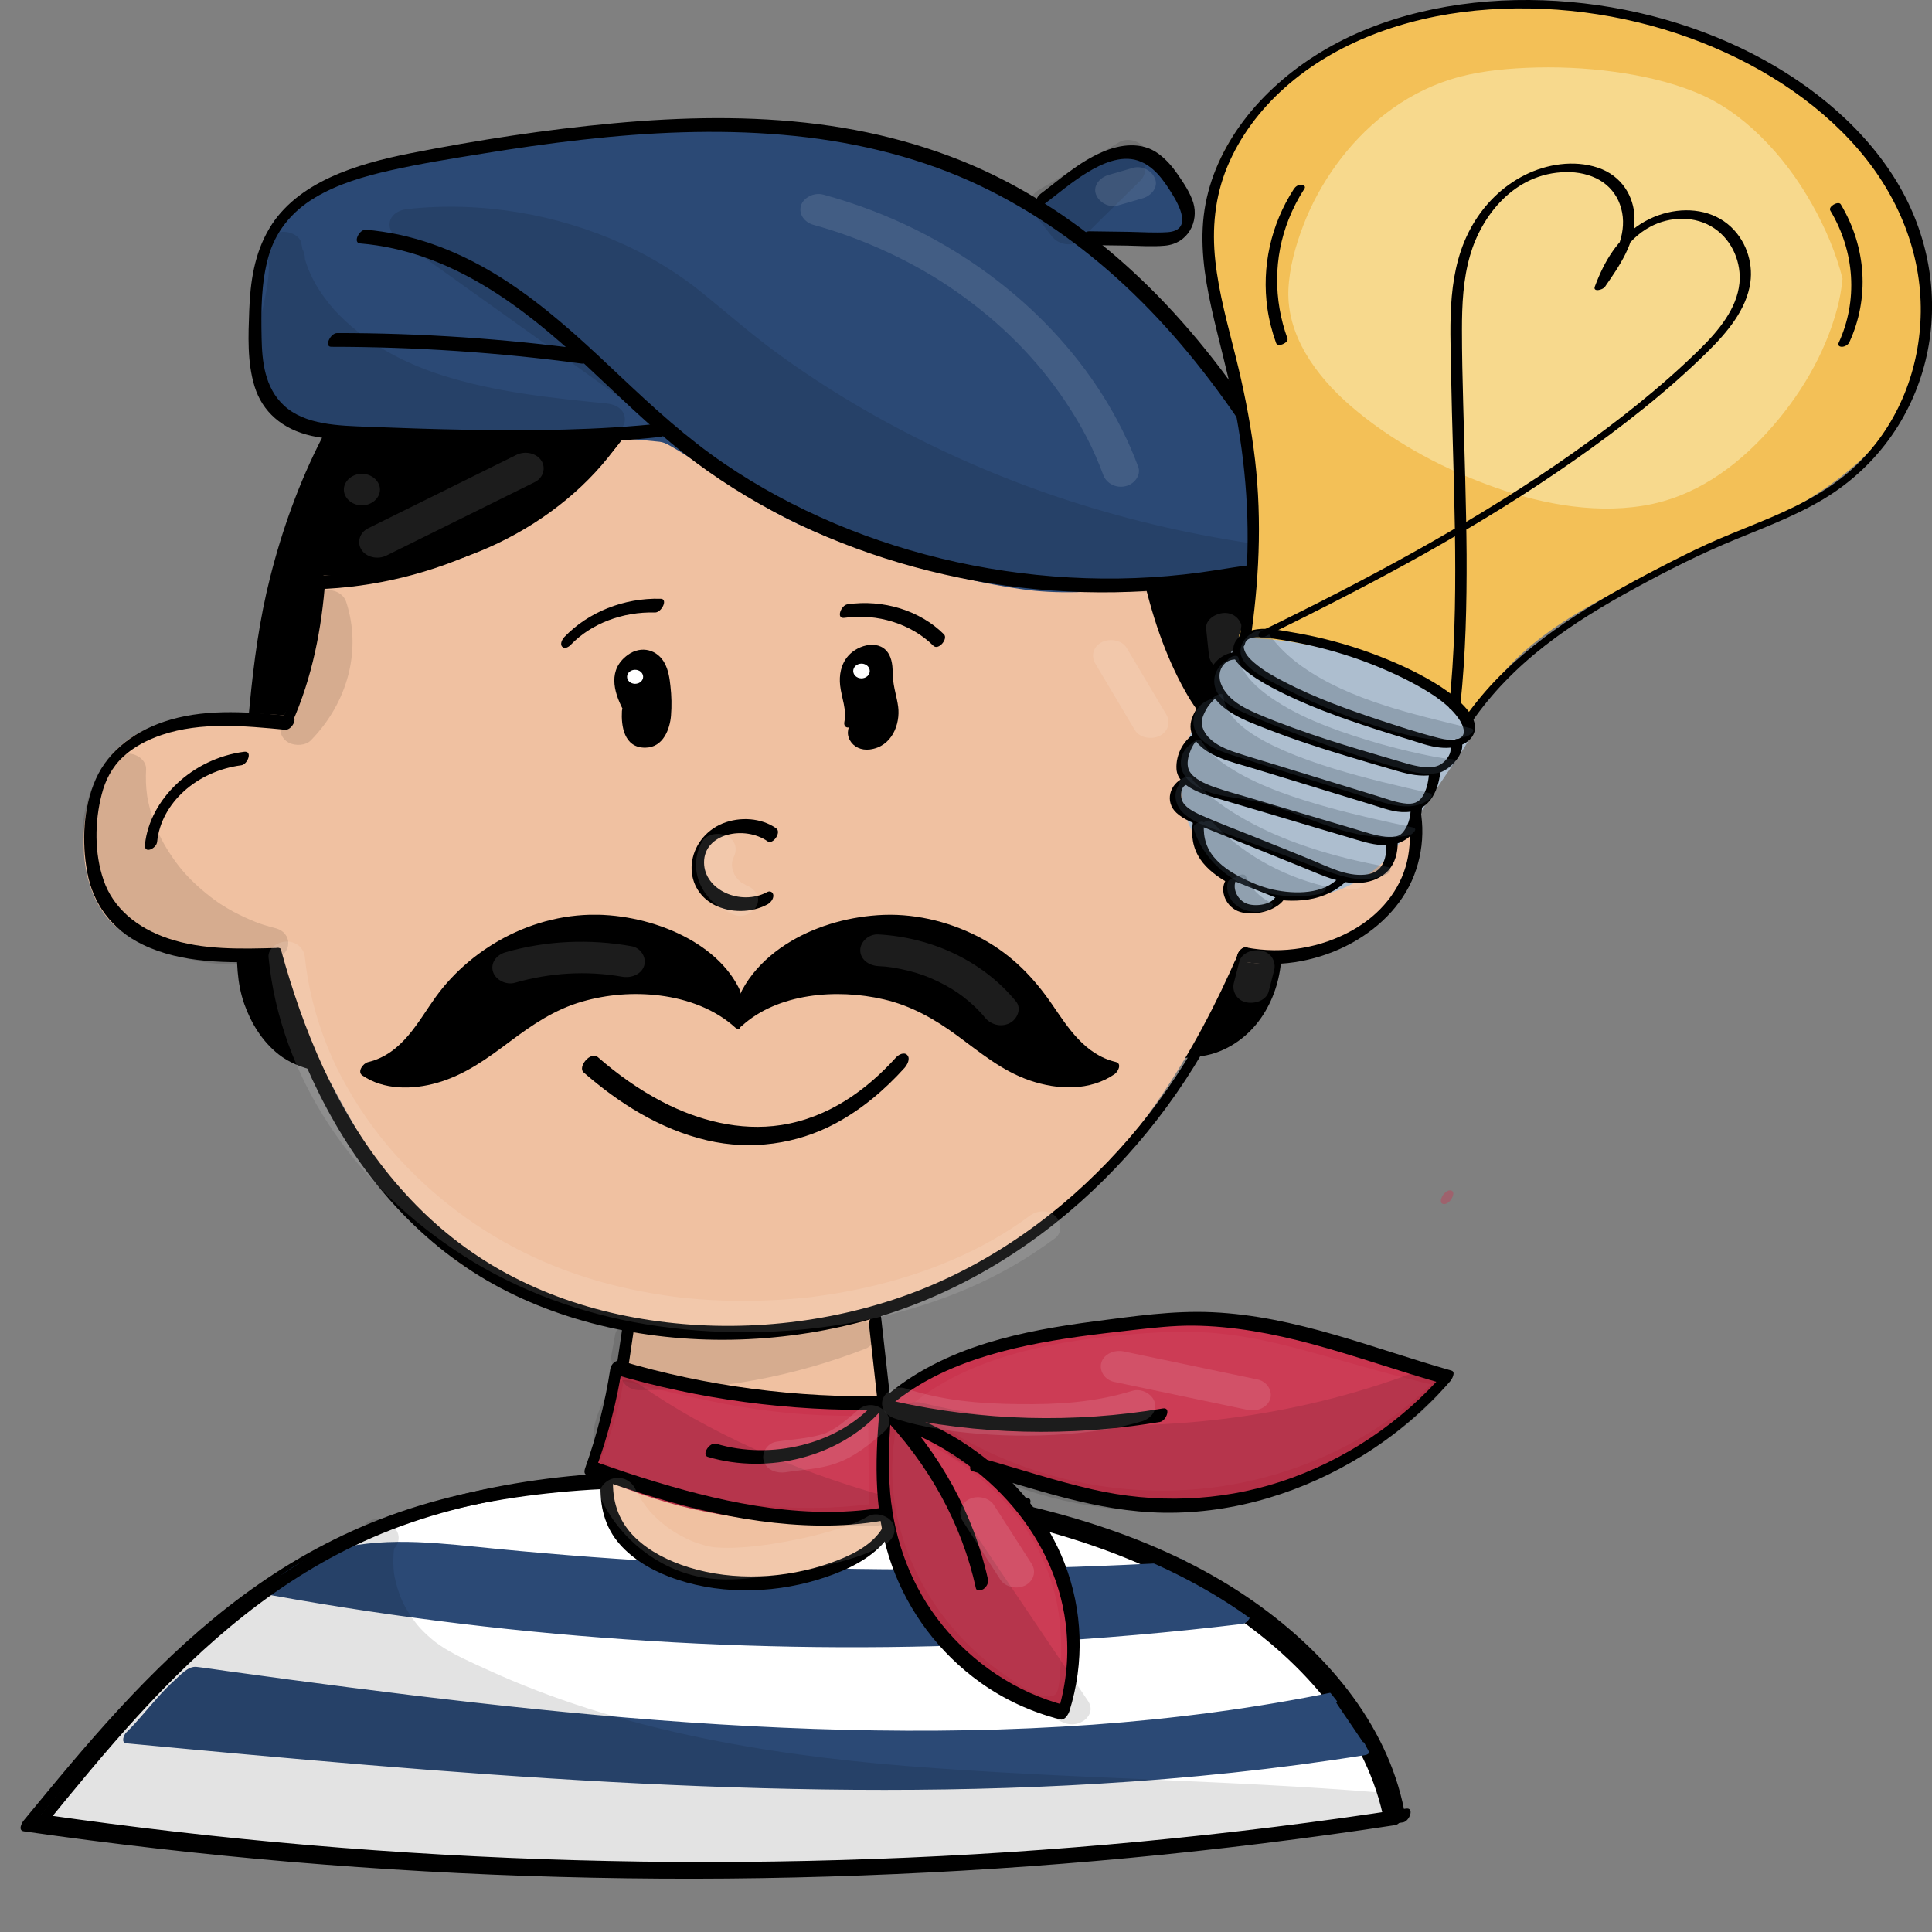 <?xml version="1.0" encoding="utf-8"?>
<!-- Generator: Adobe Adobe Illustrator 24.2.0, SVG Export Plug-In . SVG Version: 6.00 Build 0)  -->
<svg version="1.1" xmlns="http://www.w3.org/2000/svg" xmlns:xlink="http://www.w3.org/1999/xlink" x="0px" y="0px"
	 viewBox="0 0 170.08 170.08" style="enable-background:new 0 0 170.08 170.08;" xml:space="preserve">
<rect x="0" y="0" width="170.08" height="170.08" fill="#808080" stroke="none"/>
<style type="text/css">
	.st0{fill:#ADBECF;}
	.st1{fill:#F3C057;}
	.st2{fill:#F7D98D;}
	.st3{fill:#AEBFCE;}
	.st4{opacity:0.271;}
	.st5{fill:#3D4C5B;}
	.st6{opacity:0.102;}
	.st7{fill:#FFFFFF;}
	.st8{fill:#2B4975;}
	.st9{fill:#F0C1A1;}
	.st10{fill:#CA354F;}
	.st11{fill:#FFFFFF;stroke:#FFFFFF;stroke-width:0.095;stroke-miterlimit:10;}
	.st12{opacity:0.4;}
	.st13{fill:#CC3C55;}
	.st14{fill:#1F3557;}
	.st15{fill:#1D3963;}
	.st16{clip-path:url(#SVGID_2_);}
	.st17{clip-path:url(#SVGID_4_);}
	.st18{opacity:0.11;}
	.st19{fill:#ECC9AD;}
	.st20{opacity:0.161;}
	.st21{opacity:0.169;}
	.st22{fill:#F0F6FA;}
	.st23{opacity:0.149;}
	.st24{opacity:0.031;}
	.st25{stroke:#000000;stroke-width:0.074;stroke-miterlimit:10;}
	.st26{fill:#C8354F;}
	.st27{fill:#C93550;}
	.st28{fill:#6DB671;}
	.st29{fill:#6CB671;}
	.st30{fill:#D1DFEA;}
	.st31{fill:#D3E1ED;}
	.st32{fill:#C8354E;}
	.st33{fill:#F3C058;}
	.st34{fill:#C8AE9D;}
	.st35{opacity:0.078;}
	.st36{opacity:0.141;}
</style>
<g id="Ebene_4_5_">
</g>
<g id="Ebene_8_7_">
	<g class="st6">
		<g>
			<path class="st7" d="M31.37,20c0.59,0.42,1.17,0.85,1.76,1.27c0.37,0.27,0.74,0.45,1.24,0.45c0.43,0,0.94-0.17,1.24-0.45
				c0.59-0.56,0.75-1.62,0-2.17c-0.59-0.42-1.17-0.85-1.76-1.27c-0.37-0.27-0.74-0.45-1.24-0.45c-0.43,0-0.94,0.17-1.24,0.45
				C30.78,18.4,30.61,19.46,31.37,20L31.37,20z"/>
		</g>
	</g>
	<g>
		<g id="Ebene_24">
			<g>
				<path class="st7" d="M122.42,159.97c-1.9-9.75-10.55-17.88-20.87-22.52c-10.32-4.63-22.16-6.21-33.82-6.86
					c-11.93-0.66-24.37-0.35-35.15,4.04c-13.09,5.33-21.94,15.86-30.21,25.97c39.83,5.73,80.84,5.54,120.6-0.56"/>
				<g>
					<path d="M122.95,159.57c-1.51-7.59-7.01-14.1-13.89-18.74c-7.93-5.35-17.7-8.11-27.48-9.54c-5.2-0.76-10.47-1.18-15.73-1.41
						c-5.22-0.23-10.47-0.24-15.67,0.21c-5.16,0.45-10.29,1.38-15.11,3.06c-4.42,1.54-8.51,3.68-12.24,6.27
						c-7.39,5.13-13.22,11.74-18.71,18.38c-0.68,0.82-1.35,1.64-2.03,2.46c-0.18,0.22-0.53,0.89,0.02,0.96
						c7.81,1.12,15.66,2.02,23.53,2.69c7.84,0.66,15.7,1.11,23.58,1.32c7.91,0.22,15.83,0.21,23.74-0.03
						c7.84-0.24,15.67-0.69,23.47-1.37c7.87-0.68,15.72-1.6,23.52-2.73c0.96-0.14,1.92-0.28,2.88-0.43
						c0.57-0.09,1.04-1.33,0.26-1.21c-7.75,1.19-15.55,2.15-23.38,2.89c-7.86,0.74-15.75,1.26-23.66,1.54
						c-7.83,0.28-15.67,0.35-23.51,0.18c-7.87-0.16-15.74-0.55-23.59-1.16c-7.84-0.61-15.66-1.45-23.44-2.51
						c-0.96-0.13-1.92-0.27-2.89-0.4c0.01,0.32,0.01,0.64,0.02,0.96c5.37-6.56,10.85-13.2,17.76-18.61
						c3.42-2.67,7.17-5.01,11.3-6.79c4.58-1.97,9.54-3.18,14.58-3.86c5.07-0.68,10.22-0.83,15.35-0.72
						c5.19,0.12,10.39,0.45,15.54,1.03c9.87,1.13,19.86,3.38,28.26,8.2c7.17,4.11,13.3,10.13,15.72,17.43
						c0.3,0.9,0.53,1.81,0.72,2.73c0.06,0.32,0.49,0.2,0.69,0.07C122.86,160.24,123.02,159.89,122.95,159.57L122.95,159.57z"/>
				</g>
			</g>
		</g>
		<g id="Ebene_23">
			<g>
				<path class="st8" d="M117.39,149.54c-32.39,6.66-67.69,2.33-100.55-2.22c-2.36,1.67-3.77,3.96-5.44,5.55
					c35.65,3.35,73.69,6.72,108.95,1.03"/>
				<g>
					<path class="st8" d="M117.52,148.94c-7.01,1.44-14.15,2.37-21.33,2.89c-7.26,0.52-14.56,0.63-21.85,0.45
						c-7.32-0.18-14.62-0.65-21.9-1.31c-7.27-0.66-14.52-1.5-21.75-2.43c-3.59-0.46-7.18-0.94-10.77-1.44
						c-0.87-0.12-1.74-0.26-2.62-0.36c-0.74-0.08-1.42,0.72-1.9,1.15c-1.1,0.99-2.01,2.11-2.96,3.2c-0.42,0.49-0.86,0.97-1.33,1.43
						c-0.2,0.19-0.5,0.9,0.02,0.95c14.17,1.33,28.36,2.63,42.59,3.4c14.29,0.77,28.64,1.02,42.93,0.16
						c7.9-0.47,15.77-1.28,23.56-2.53c0.56-0.09,1.03-1.32,0.26-1.19c-13.97,2.25-28.2,3.06-42.39,3.05
						c-14.29-0.01-28.56-0.85-42.79-1.99c-7.88-0.63-15.76-1.36-23.63-2.1c0.01,0.32,0.01,0.63,0.02,0.95
						c1.84-1.77,3.18-3.89,5.31-5.43c-0.14,0.05-0.27,0.1-0.41,0.15c13.1,1.82,26.23,3.54,39.44,4.6
						c13.14,1.05,26.38,1.46,39.54,0.52c7.3-0.52,14.56-1.45,21.7-2.91C117.82,150.02,118.28,148.78,117.52,148.94L117.52,148.94z"
						/>
				</g>
			</g>
			<g>
				<path class="st8" d="M102.96,138.21c-20.58,1.16-41.27,0.68-61.77-1.43c-5.93-0.61-12.78-1.07-16.96,2.98
					c28.06,5.07,56.95,5.93,85.29,2.54c-1.93-1.47-3.86-2.93-5.79-4.4"/>
				<g>
					<path class="st8" d="M103.24,137.55c-11.35,0.63-22.73,0.78-34.1,0.42c-5.68-0.18-11.36-0.48-17.03-0.9
						c-2.8-0.21-5.59-0.45-8.38-0.72c-2.33-0.23-4.65-0.5-7-0.59c-4.7-0.18-9.5,0.48-12.82,3.64c-0.25,0.24-0.53,0.94,0.02,1.04
						c10.99,1.98,22.12,3.33,33.32,4.02c11.1,0.69,22.25,0.73,33.36,0.13c6.27-0.34,12.53-0.88,18.76-1.63
						c0.55-0.07,1-0.95,0.56-1.28c-1.93-1.47-3.86-2.93-5.79-4.4c-0.48-0.36-1.37,0.86-0.83,1.26c1.93,1.47,3.86,2.93,5.79,4.4
						c0.19-0.43,0.37-0.86,0.56-1.28c-11.06,1.32-22.21,2-33.37,2.02c-11.13,0.03-22.27-0.59-33.3-1.85
						c-6.19-0.71-12.35-1.62-18.47-2.72c0.01,0.35,0.01,0.69,0.02,1.04c2.84-2.7,7.22-3.19,11.21-3.08c2.18,0.06,4.35,0.3,6.52,0.52
						c2.79,0.28,5.58,0.52,8.38,0.74c11.06,0.86,22.18,1.24,33.28,1.15c6.25-0.05,12.51-0.25,18.75-0.6
						c0.39-0.02,0.68-0.31,0.82-0.62C103.56,138.08,103.64,137.53,103.24,137.55L103.24,137.55z"/>
				</g>
			</g>
			<g>
				<g>
					<path d="M89.91,133.09c0.59,0,1.17-1.21,0.52-1.21C89.84,131.87,89.26,133.09,89.91,133.09L89.91,133.09z"/>
				</g>
			</g>
		</g>
		<g id="Ebene_24_Kopie">
			<g>
				<g>
					<path d="M123.61,159.33c-1.5-7.61-7-14.14-13.89-18.79c-7.92-5.35-17.7-8.1-27.49-9.52c-5.17-0.75-10.41-1.16-15.64-1.39
						c-5.17-0.23-10.35-0.23-15.5,0.23c-5.14,0.46-10.24,1.4-15.04,3.09c-4.38,1.54-8.42,3.68-12.1,6.25
						c-7.35,5.13-13.13,11.74-18.59,18.37c-0.67,0.82-1.34,1.63-2.01,2.45c-0.18,0.22-0.53,0.88,0.02,0.96
						c7.77,1.12,15.58,2.02,23.41,2.69c7.8,0.66,15.63,1.11,23.46,1.32c7.87,0.22,15.75,0.21,23.63-0.03
						c7.8-0.24,15.59-0.69,23.36-1.37c7.83-0.68,15.64-1.6,23.41-2.73c0.96-0.14,1.91-0.28,2.87-0.43c0.57-0.09,1.04-1.33,0.26-1.21
						c-7.71,1.19-15.47,2.15-23.26,2.89c-7.82,0.74-15.67,1.26-23.54,1.54c-7.79,0.28-15.6,0.35-23.39,0.18
						c-7.83-0.16-15.66-0.55-23.47-1.16c-7.8-0.61-15.58-1.45-23.32-2.51c-0.96-0.13-1.91-0.27-2.87-0.4
						c0.01,0.32,0.01,0.64,0.02,0.96c5.34-6.55,10.78-13.18,17.65-18.59c3.38-2.66,7.1-5,11.18-6.77c4.52-1.97,9.42-3.18,14.4-3.87
						c5.05-0.7,10.18-0.85,15.28-0.75c5.15,0.11,10.31,0.43,15.42,1.01c9.9,1.12,19.92,3.38,28.33,8.23
						c7.15,4.12,13.23,10.15,15.64,17.43c0.3,0.9,0.53,1.81,0.71,2.73c0.06,0.32,0.49,0.2,0.69,0.07
						C123.52,160,123.67,159.65,123.61,159.33L123.61,159.33z"/>
				</g>
			</g>
		</g>
		<g id="Ebene_4_4_">
			<g>
				<path d="M112.25,84.02c0,4.01-2.47,8.13-7.05,8.46c-29.4,2.11-47.16,7.24-77.51,1.1c-4.19-0.85-6.38-5.71-6.32-9.46
					c0.1-6.4-0.42-5.99,0-9.87c1.53-14.15,0.92-21.33,6.75-34.2c5.59-12.34,19.83-22.76,35.04-22.76c25.4,0,46.65,17.96,48.51,39.06
					"/>
				<g>
					<path d="M111.71,84.28c-0.03,3.49-2.04,7.27-6.46,7.6c-5.28,0.39-10.54,0.89-15.8,1.45c-9.38,1-18.75,2.16-28.2,2.47
						c-10.22,0.34-20.42-0.44-30.43-2.28c-1.21-0.22-2.54-0.36-3.68-0.79c-0.87-0.32-1.64-0.83-2.27-1.44
						c-1.33-1.28-2.15-2.93-2.59-4.61c-0.5-1.89-0.33-3.81-0.36-5.73c-0.02-1.21-0.11-2.42-0.15-3.63
						c-0.04-1.13,0.03-2.26,0.16-3.39c0.24-2.28,0.45-4.55,0.65-6.83c0.33-3.82,0.62-7.65,1.23-11.45
						c0.62-3.85,1.62-7.63,3.02-11.31c1.48-3.89,3.27-7.63,5.9-11.05c4.96-6.44,12.37-11.74,20.9-14.1
						c8.23-2.28,17.4-1.36,25.41,1.21c7.77,2.49,14.76,6.72,20.21,12.15c5.4,5.38,9.28,11.89,11,18.88
						c0.42,1.71,0.71,3.44,0.87,5.18c0.07,0.78,1.14-0.02,1.1-0.53c-0.66-7.37-3.66-14.49-8.47-20.56
						c-4.8-6.06-11.37-11.07-18.93-14.38c-3.83-1.67-7.92-2.91-12.13-3.65c-4.32-0.76-8.86-1.08-13.24-0.58
						c-9.17,1.05-17.47,5.62-23.57,11.56c-3.09,3.01-5.66,6.43-7.55,10.11c-2,3.9-3.5,8.08-4.55,12.25
						c-0.94,3.7-1.44,7.46-1.8,11.24c-0.42,4.34-0.8,8.68-1.21,13.01c-0.23,2.5,0.07,5,0.07,7.51c0,1.99-0.01,3.89,0.67,5.81
						c0.59,1.64,1.54,3.25,3.02,4.42c1.82,1.44,4.33,1.66,6.65,2.07c2.76,0.49,5.54,0.91,8.34,1.25c5.1,0.61,10.25,0.93,15.4,0.96
						c9.64,0.06,19.22-0.94,28.77-1.97c5.23-0.57,10.45-1.14,15.69-1.6c1.42-0.13,2.85-0.24,4.28-0.35c1.15-0.09,2.27-0.13,3.36-0.5
						c1.94-0.67,3.43-2.05,4.37-3.65c0.96-1.63,1.41-3.44,1.43-5.27c0-0.29-0.28-0.4-0.56-0.28
						C111.92,83.61,111.71,83.98,111.71,84.28L111.71,84.28z"/>
				</g>
			</g>
		</g>
		<g id="Ebene_5_6_">
			<g>
				<path class="st9" d="M76.76,116.38c0.48,4.52,0.96,9.03,1.43,13.55c0.17,1.63,0.32,3.35-0.52,4.81
					c-1.4,2.42-4.89,3.17-7.97,3.56c-4.52,0.57-9.78,0.73-12.93-2.16c-2.68-2.46-2.79-6.28-2.2-9.64c0.59-3.36,1.72-6.76,0.95-10.09
					c6.86,1.03,13.93,1.04,20.79,0.02"/>
				<g>
					<path class="st9" d="M76.21,116.65c0.48,4.52,0.96,9.03,1.43,13.55c0.18,1.75,0.43,3.79-1.03,5.2
						c-1.19,1.15-3.03,1.66-4.71,1.99c-1.85,0.36-3.78,0.57-5.68,0.63c-1.9,0.06-3.87-0.03-5.68-0.58
						c-1.77-0.54-3.29-1.52-4.28-2.92c-1.05-1.48-1.4-3.25-1.43-4.96c-0.07-4.56,2.23-8.95,1.22-13.53c-0.26,0.33-0.53,0.67-0.79,1
						c6.92,1.03,14,1.03,20.92,0.01c0.56-0.08,1.03-1.31,0.26-1.19c-6.83,1-13.83,0.99-20.66-0.03c-0.52-0.08-0.87,0.65-0.79,1
						c0.95,4.32-1.21,8.57-1.26,12.88c-0.02,1.82,0.29,3.67,1.25,5.31c0.9,1.54,2.44,2.74,4.27,3.41c3.65,1.33,8.04,0.92,11.83,0.27
						c1.88-0.32,3.81-0.85,5.31-1.93c1.69-1.22,2.43-2.99,2.48-4.87c0.03-1.2-0.15-2.41-0.28-3.61c-0.14-1.33-0.28-2.66-0.42-3.98
						c-0.29-2.72-0.58-5.45-0.86-8.17C77.22,115.34,76.16,116.14,76.21,116.65L76.21,116.65z"/>
				</g>
			</g>
		</g>
		<g id="Ebene_3_4_">
			<g>
				<path class="st9" d="M107.94,63.38c4.87-1.53,10.78-0.02,13.94,3.55c3.16,3.57,3.33,8.94,0.4,12.66
					c-2.93,3.72-8.73,5.51-13.7,4.22c-3.01,6.92-6.82,13.65-12.22,19.36c-5.41,5.7-12.52,10.34-20.69,12.34
					c-11.39,2.79-27.76-0.15-34.72-4.83c-7.04-4.74-16.73-26.8-16.73-26.8s-11.11,0.21-14.17-3.42c-3.06-3.63-2.85-11,0.66-14.31
					c2.55-2.41,8.36-3.1,14.52-2.52c2.18-4.44,2.91-8.02,3.19-12.37c13,1.23,26.37-7.29,29.49-18.37
					c16.1,18.96,43.19,17.09,43.19,17.09s0.41,11.44,6.51,13.54"/>
				<g>
					<path class="st9" d="M107.81,63.97c5.5-1.68,12.07,0.46,14.73,5.02c1.34,2.3,1.64,5.07,0.86,7.55
						c-0.77,2.45-2.66,4.45-5.19,5.69c-2.84,1.38-6.24,1.76-9.36,0.97c-0.32-0.08-0.66,0.37-0.74,0.57
						c-3.81,8.74-8.96,17.31-17.05,23.62c-3.74,2.92-8.05,5.33-12.78,6.83c-4.37,1.39-9,1.86-13.63,1.75
						c-4.68-0.11-9.38-0.76-13.86-1.95c-3.43-0.91-7.12-2.15-9.86-4.23c-2.11-1.6-3.67-3.8-5.1-5.86c-1.85-2.67-3.48-5.46-5.02-8.27
						c-2.15-3.93-4.14-7.93-5.95-11.99c-0.03-0.07-0.06-0.14-0.09-0.2c-0.04-0.09-0.13-0.21-0.27-0.21
						c-1.62,0.03-3.25-0.07-4.86-0.23c-2.69-0.27-5.67-0.71-7.92-2.1c-2.51-1.55-3.21-4.77-3.25-7.28
						c-0.04-2.63,0.63-5.95,3.17-7.67c1.56-1.05,3.64-1.49,5.56-1.73c2.57-0.33,5.2-0.27,7.77-0.03c0.35,0.03,0.63-0.33,0.74-0.57
						c1-2.06,1.82-4.18,2.36-6.37c0.51-2.07,0.76-4.18,0.9-6.3c-0.27,0.29-0.54,0.58-0.81,0.87c10.59,0.97,21.05-4.27,26.71-11.92
						c1.63-2.21,2.84-4.63,3.57-7.18c-0.33,0.21-0.67,0.41-1,0.62c5.5,6.45,13.07,11.28,21.68,14.1c5.8,1.9,11.99,2.96,18.18,3.13
						c1.17,0.03,2.36,0.05,3.53-0.03c-0.1-0.11-0.19-0.23-0.29-0.34c0.05,1.39,0.26,2.78,0.53,4.14c0.48,2.47,1.25,5.04,2.84,7.16
						c0.82,1.09,1.92,2.05,3.31,2.55c0.59,0.21,1.31-0.95,0.76-1.15c-2.54-0.9-3.9-3.24-4.74-5.38c-0.81-2.07-1.26-4.26-1.49-6.44
						c-0.05-0.47-0.09-0.93-0.11-1.4c0-0.13-0.09-0.36-0.29-0.34c-3.34,0.23-6.79-0.07-10.09-0.49c-7.49-0.97-14.79-3.21-21.14-6.83
						c-4.54-2.59-8.5-5.87-11.74-9.67c-0.37-0.44-0.93,0.36-1,0.62c-2.4,8.41-10.83,15.13-20.39,17.15
						c-2.72,0.57-5.52,0.75-8.31,0.5c-0.48-0.04-0.79,0.54-0.81,0.87c-0.13,2.02-0.38,4.03-0.87,6c-0.51,2.08-1.3,4.1-2.26,6.06
						c0.25-0.19,0.5-0.38,0.74-0.57c-2.43-0.22-4.88-0.27-7.31-0.03c-1.94,0.19-3.92,0.58-5.65,1.41c-3.2,1.53-4.65,4.73-5.04,7.76
						c-0.37,2.94,0.01,6.5,2.19,8.91c1.77,1.96,5.07,2.6,7.74,2.99c2.15,0.31,4.37,0.47,6.55,0.43c-0.09-0.07-0.18-0.14-0.27-0.21
						c1.56,3.55,3.29,7.04,5.12,10.49c1.54,2.9,3.15,5.77,4.96,8.55c1.53,2.36,3.19,4.77,5.33,6.76c2.32,2.15,5.55,3.46,8.69,4.46
						c4.36,1.39,8.98,2.21,13.6,2.53c4.63,0.32,9.41,0.17,13.91-0.9c4.93-1.17,9.5-3.31,13.53-6.03
						c8.67-5.85,14.49-14.22,18.68-22.92c0.53-1.11,1.04-2.23,1.54-3.36c-0.25,0.19-0.5,0.38-0.74,0.57
						c6.2,1.57,13.11-1.45,15.57-6.61c1.24-2.6,1.36-5.61,0.33-8.28c-1.02-2.64-3.17-4.8-6.01-6.07c-3.11-1.39-6.85-1.69-10.16-0.68
						c-0.34,0.11-0.6,0.4-0.66,0.71C107.36,63.71,107.46,64.08,107.81,63.97L107.81,63.97z"/>
				</g>
			</g>
		</g>
		<g id="Ebene_25_1_">
			<g>
				<path class="st10" d="M92.23,17.92c1.92-2.17,4.78-3.69,7.88-4.18"/>
				<g>
					<path class="st10" d="M92.27,17.9c0.73-0.82,1.59-1.55,2.55-2.17c1.01-0.64,2.12-1.16,3.29-1.52c0.63-0.19,1.28-0.35,1.94-0.45
						c0.03-0.01,0.06-0.04,0.09-0.04c-1.24,0.2-2.44,0.56-3.56,1.06c-1.07,0.48-2.08,1.08-2.96,1.8c-0.52,0.42-1.01,0.88-1.44,1.37
						C92.2,17.92,92.25,17.92,92.27,17.9L92.27,17.9z"/>
				</g>
			</g>
			<g>
				<path class="st8" d="M91.9,18.07c1.13-1.2,2.28-2.42,3.78-3.24c1.5-0.82,3.45-1.2,5.08-0.58c1.74,0.66,2.75,2.29,3.17,3.9
					c0.11,0.44,0.19,0.93-0.03,1.34c-0.34,0.61-1.2,0.83-1.97,0.92c-3.48,0.42-7.13-0.4-9.93-2.24"/>
				<g>
					<path class="st8" d="M92.18,18.42c1.21-1.29,2.47-2.66,4.24-3.39c1.65-0.68,3.65-0.68,5.07,0.41c0.64,0.49,1.12,1.16,1.45,1.84
						c0.22,0.46,0.87,1.72,0.43,2.16c-0.46,0.46-1.79,0.44-2.4,0.47c-0.94,0.04-1.88-0.01-2.81-0.15c-2.1-0.3-4.08-1.05-5.79-2.16
						c-0.48-0.31-1.27,0.82-0.76,1.15c1.82,1.18,3.97,1.95,6.21,2.25c1.11,0.15,2.23,0.17,3.34,0.08c0.96-0.08,1.97-0.23,2.67-0.86
						c1.52-1.36,0.38-3.8-0.73-5.11c-1.29-1.52-3.37-2.07-5.45-1.59c-2.6,0.61-4.41,2.46-6.05,4.21c-0.18,0.19-0.41,0.61-0.19,0.85
						C91.65,18.81,92.02,18.59,92.18,18.42L92.18,18.42z"/>
				</g>
			</g>
		</g>
		<g id="Ebene_2_2_">
			<g>
				<g>
					<path d="M111.65,58.81c-0.26-6.14-1.62-12.27-4.15-18c-2.47-5.6-6.07-10.87-11.04-15.06C91.78,21.8,86.09,18.87,79.95,17
						c-6.36-1.93-13.07-2.82-19.79-2.21c-6.76,0.62-13.34,2.7-18.89,6.13c-0.7,0.44-1.39,0.89-2.06,1.37
						c-0.25,0.18-0.49,0.57-0.38,0.86c0.11,0.3,0.45,0.22,0.68,0.07c5.18-3.7,11.51-6.03,18.1-6.96c6.6-0.93,13.28-0.33,19.66,1.35
						c6.11,1.61,11.88,4.26,16.71,7.91c5.05,3.82,8.86,8.74,11.52,14.06c2.77,5.54,4.39,11.53,4.91,17.55
						c0.06,0.74,0.11,1.47,0.14,2.21c0.01,0.29,0.27,0.41,0.56,0.28C111.42,59.49,111.66,59.1,111.65,58.81L111.65,58.81z"/>
				</g>
			</g>
			<g>
				<g>
					<path d="M107.17,63.96c5.46-2.07,12.38-0.13,15.34,4.38c1.47,2.25,1.95,4.99,1.35,7.52c-0.59,2.49-2.33,4.64-4.78,6.02
						c-2.76,1.56-6.15,2.15-9.37,1.53c-0.57-0.11-1.2,1.08-0.52,1.21c6.36,1.22,13.22-2.2,15.3-7.57c1.04-2.69,0.97-5.73-0.28-8.36
						c-1.23-2.61-3.55-4.68-6.53-5.79c-3.35-1.26-7.18-1.3-10.53-0.03C106.61,63.07,106.34,64.27,107.17,63.96L107.17,63.96z"/>
				</g>
			</g>
			<g>
				<g>
					<path d="M25.63,63.03c-3.51-0.33-7.18-0.67-10.6,0.32c-2.99,0.86-5.45,2.65-6.6,5.24c-1.12,2.52-1.23,5.55-0.75,8.2
						c0.49,2.71,2.1,5.03,4.89,6.37c3.47,1.68,7.54,1.61,11.39,1.5c0.59-0.02,1.16-1.23,0.52-1.21c-3.23,0.09-6.62,0.2-9.69-0.84
						c-2.72-0.92-4.82-2.65-5.67-5.12c-0.82-2.37-0.79-5.15-0.17-7.55c0.31-1.22,0.89-2.39,1.88-3.31c0.93-0.88,2.16-1.51,3.43-1.94
						c3.46-1.16,7.25-0.79,10.84-0.45C25.7,64.3,26.31,63.1,25.63,63.03L25.63,63.03z"/>
				</g>
			</g>
			<g>
				<g>
					<path d="M108.98,83.98c-2.45,6.65-6.31,12.92-11.45,18.28c-5.06,5.28-11.45,9.71-18.88,12.15c-7.24,2.38-15.26,2.96-22.84,1.57
						c-3.72-0.68-7.32-1.86-10.6-3.55c-3.45-1.77-6.46-4.1-9.01-6.79c-5.31-5.59-8.53-12.45-10.69-19.39
						c-0.27-0.86-0.52-1.72-0.76-2.59c-0.08-0.31-0.47-0.21-0.68-0.07c-0.27,0.19-0.46,0.56-0.38,0.86
						c1.97,7.16,4.89,14.29,9.87,20.3c2.4,2.89,5.29,5.52,8.65,7.58c3.2,1.97,6.8,3.4,10.57,4.33c7.57,1.87,15.81,1.66,23.31-0.37
						c7.76-2.1,14.53-6.23,20.03-11.4c5.62-5.28,9.95-11.63,12.83-18.37c0.35-0.82,0.68-1.64,0.98-2.47
						c0.08-0.22,0.13-0.6-0.22-0.65C109.39,83.36,109.06,83.75,108.98,83.98L108.98,83.98z"/>
				</g>
			</g>
			<g>
				<g>
					<path d="M107.63,62.91c-1.82-1.59-2.84-3.85-3.69-5.93c-0.82-2-1.47-4.05-2-6.12c-0.11-0.42-0.22-0.85-0.31-1.28
						c-0.02-0.09-0.15-0.22-0.27-0.21c-3.33,0.17-6.76-0.18-10.04-0.65c-7.47-1.08-14.73-3.38-21.07-7.02
						c-4.55-2.62-8.53-5.9-11.8-9.71c-0.32-0.37-0.85,0.22-0.95,0.46c-3.44,8.09-11.49,14.41-20.89,16.97
						c-2.67,0.73-5.45,1.15-8.25,1.24c-0.49,0.01-0.78,0.49-0.81,0.87c-0.3,4.09-1.1,8.22-2.81,12.05c-0.1,0.22-0.12,0.6,0.22,0.65
						c0.34,0.05,0.64-0.34,0.74-0.57c1.8-4.03,2.63-8.36,2.94-12.66c-0.27,0.29-0.54,0.58-0.81,0.87c10.4-0.3,20.34-5.16,26.41-12.5
						c1.74-2.11,3.17-4.4,4.21-6.84c-0.32,0.15-0.64,0.31-0.95,0.46c5.52,6.43,13.07,11.28,21.63,14.18
						c5.78,1.95,11.95,3.11,18.14,3.38c1.18,0.05,2.37,0.09,3.55,0.03c-0.09-0.07-0.18-0.14-0.27-0.21
						c0.79,3.58,1.96,7.24,3.81,10.52c0.61,1.08,1.33,2.16,2.31,3.02C107.18,64.34,108.04,63.27,107.63,62.91L107.63,62.91z"/>
				</g>
			</g>
			<g>
				<g>
					<path d="M76.49,116.52c0.47,4.21,0.94,8.43,1.41,12.64c0.2,1.78,0.75,3.94-0.36,5.58c-0.95,1.41-2.78,2.27-4.46,2.86
						c-3.91,1.37-8.46,1.62-12.47,0.37c-1.75-0.55-3.43-1.39-4.68-2.6c-1.39-1.34-1.97-2.99-1.97-4.78c0-2.25,0.51-4.52,0.84-6.75
						c0.35-2.38,0.7-4.75,1.05-7.13c0.13-0.86-0.98-0.33-1.07,0.24c-0.34,2.28-0.67,4.56-1.01,6.83c-0.32,2.14-0.73,4.29-0.88,6.45
						c-0.13,1.91,0.17,3.84,1.45,5.45c1.11,1.39,2.77,2.43,4.54,3.11c4.09,1.58,8.9,1.55,13.09,0.28c1.94-0.59,3.87-1.41,5.3-2.72
						c1.56-1.42,2.09-3.22,1.98-5.15c-0.14-2.48-0.53-4.97-0.81-7.44c-0.29-2.59-0.58-5.17-0.87-7.76
						C77.5,115.21,76.44,116.01,76.49,116.52L76.49,116.52z"/>
				</g>
			</g>
			<g>
				<g>
					<path d="M78.87,93.1c-2.57,2.84-5.91,5.29-10.1,5.94c-3.65,0.56-7.31-0.41-10.43-2.03c-2.09-1.08-3.98-2.44-5.7-3.94
						c-0.66-0.57-1.81,0.87-1.26,1.34c3.06,2.66,6.65,4.99,10.88,5.98c3.85,0.9,7.88,0.33,11.27-1.48c2.37-1.27,4.37-2.99,6.09-4.89
						c0.24-0.27,0.54-0.8,0.26-1.13C79.59,92.56,79.08,92.86,78.87,93.1L78.87,93.1z"/>
				</g>
			</g>
			<g>
				<g>
					<path d="M68.33,72.92c-1.32-0.93-3.19-1.04-4.71-0.43c-1.58,0.64-2.58,2.07-2.72,3.56c-0.14,1.44,0.55,2.88,2,3.62
						c1.42,0.72,3.24,0.7,4.64-0.04c0.3-0.16,0.56-0.49,0.54-0.81c-0.02-0.27-0.27-0.44-0.56-0.28c-2.32,1.24-5.53-0.19-5.54-2.6
						c-0.02-2.58,3.57-3.3,5.6-1.87C68.03,74.39,68.83,73.27,68.33,72.92L68.33,72.92z"/>
				</g>
			</g>
			<g>
				<path d="M74.87,63.45c0.21-0.85-0.03-1.72-0.22-2.57c-0.19-0.85-0.3-1.77,0.14-2.55c0.44-0.78,1.65-1.27,2.47-0.78
					c0.87,0.52,0.74,1.63,0.81,2.55c0.05,0.73,0.29,1.44,0.41,2.16c0.13,0.72,0.13,1.49-0.25,2.14c-0.38,0.65-1.23,1.14-2.04,0.98
					c-0.82-0.16-1.34-1.12-0.82-1.69"/>
				<g>
					<path d="M75.4,63.33c0.17-0.78,0.06-1.53-0.1-2.3c-0.15-0.7-0.39-1.46-0.22-2.17c0.13-0.56,0.7-1,1.39-0.89
						c0.68,0.11,0.92,0.7,0.99,1.23c0.08,0.61,0.05,1.22,0.16,1.83c0.13,0.75,0.39,1.48,0.4,2.24c0.01,0.65-0.2,1.35-1.04,1.5
						c-0.32,0.06-0.65,0-0.89-0.19c-0.1-0.08-0.2-0.19-0.26-0.3c-0.06-0.11-0.05-0.39-0.16-0.26c0.17-0.21,0.42-0.6,0.19-0.85
						c-0.21-0.23-0.6-0.03-0.75,0.16c-0.44,0.56-0.64,1.21-0.29,1.84c0.33,0.59,1,0.9,1.74,0.81c1.98-0.24,2.7-2.26,2.51-3.75
						c-0.11-0.88-0.42-1.72-0.46-2.61c-0.03-0.65-0.01-1.35-0.32-1.96c-0.74-1.44-2.73-0.95-3.63,0.09c-0.64,0.74-0.8,1.7-0.7,2.6
						c0.12,1.07,0.6,2.13,0.37,3.21c-0.05,0.25,0.06,0.53,0.4,0.48C75.08,63.99,75.34,63.6,75.4,63.33L75.4,63.33z"/>
				</g>
			</g>
			<g>
				<path d="M55.36,62.04c-0.43-0.83-0.88-1.71-0.76-2.61s1.04-1.79,2.07-1.64c1.12,0.17,1.58,1.33,1.73,2.32
					c0.16,1.05,0.2,2.11,0.12,3.17c-0.06,0.76-0.3,1.66-1.12,1.9c-0.72,0.21-1.52-0.25-1.85-0.86s-0.29-1.3-0.25-1.97"/>
				<g>
					<path d="M55.89,61.64c-0.41-0.78-1.57-2.97,0.13-3.25c1.39-0.23,1.78,1.5,1.89,2.34c0.09,0.71,0.12,1.43,0.1,2.15
						c-0.01,0.42,0.05,1.19-0.28,1.55c-0.43,0.46-1.24-0.01-1.54-0.37c-0.45-0.56-0.38-1.33-0.34-1.98c0.02-0.3-0.29-0.4-0.56-0.28
						c-0.33,0.14-0.52,0.51-0.54,0.81c-0.07,1.22,0.15,3.24,2.07,3.21c1.6-0.02,2.16-1.7,2.25-2.82c0.07-0.87,0.05-1.75-0.05-2.61
						c-0.07-0.67-0.17-1.35-0.49-1.97c-0.61-1.2-2.05-1.65-3.27-0.76c-1.75,1.28-1.25,3.2-0.43,4.78
						C55.16,63.06,56.13,62.09,55.89,61.64L55.89,61.64z"/>
				</g>
			</g>
			<g>
				<g>
					<path d="M58.17,52.71c-3.27-0.09-6.4,1.19-8.49,3.37c-0.18,0.19-0.41,0.61-0.19,0.85c0.22,0.24,0.58,0.02,0.75-0.16
						c1.81-1.89,4.6-2.93,7.41-2.85C58.24,53.94,58.83,52.73,58.17,52.71L58.17,52.71z"/>
				</g>
			</g>
			<g>
				<g>
					<path d="M83.1,55.84c-2.11-2.1-5.35-3.1-8.5-2.64c-0.56,0.08-1.03,1.3-0.26,1.19c2.88-0.42,5.9,0.54,7.82,2.45
						C82.61,57.3,83.49,56.23,83.1,55.84L83.1,55.84z"/>
				</g>
			</g>
			<g>
				<g>
					<path d="M21.49,66.18c-4.56,0.59-8.32,4.19-8.73,8.18c-0.09,0.86,1.01,0.34,1.07-0.24c0.35-3.44,3.51-6.24,7.41-6.75
						C21.8,67.3,22.27,66.08,21.49,66.18L21.49,66.18z"/>
				</g>
			</g>
			<g>
				<g>
					<path d="M111.99,66.28c4.31,0.49,7.92,4.24,7.44,8.07c-0.11,0.86,0.99,0.34,1.07-0.24c0.53-4.25-3.05-8.48-7.98-9.04
						C111.93,65,111.32,66.2,111.99,66.28L111.99,66.28z"/>
				</g>
			</g>
		</g>
		<g id="Ebene_8_10_">
			<ellipse class="st11" cx="75.84" cy="59.07" rx="0.68" ry="0.6"/>
			<ellipse class="st11" cx="55.91" cy="59.58" rx="0.66" ry="0.57"/>
			<g class="st12">
				<g>
					<path class="st10" d="M127.13,106c0.59,0,1.17-1.21,0.52-1.21C127.06,104.79,126.48,106,127.13,106L127.13,106z"/>
				</g>
			</g>
		</g>
		<g id="Ebene_20_2_">
			<g>
				<path class="st13" d="M77.13,124.52c-0.14,0.19-0.29,0.38-0.43,0.57c0.09-0.24,0.18-0.49,0.27-0.74
					c0.02,2.86,0.05,5.72,0.07,8.58c-8.48,1.2-17.42-0.2-24.9-3.9c1.18-2.64,1.98-5.41,2.36-8.22c7.66,1.88,14.12,3.54,22.44,3.17"
					/>
				<g>
					<path class="st10" d="M76.74,124.32c-0.14,0.19-0.29,0.38-0.43,0.57c0.29,0.08,0.58,0.16,0.88,0.24
						c0.09-0.24,0.18-0.49,0.27-0.74c-0.34,0.08-0.69,0.15-1.03,0.23c0.02,2.86,0.05,5.72,0.07,8.58c0.23-0.29,0.45-0.57,0.68-0.86
						c-8.43,1.17-17.22-0.22-24.65-3.88c0.03,0.2,0.07,0.41,0.1,0.61c1.2-2.69,2.01-5.51,2.41-8.38c-0.26,0.24-0.53,0.48-0.79,0.72
						c3.63,0.89,7.27,1.81,10.97,2.43c3.78,0.63,7.62,0.91,11.47,0.74c0.59-0.03,1.16-1.24,0.52-1.21
						c-3.85,0.16-7.68-0.11-11.47-0.74c-3.71-0.62-7.34-1.54-10.97-2.43c-0.38-0.09-0.76,0.49-0.79,0.72
						c-0.38,2.77-1.15,5.47-2.31,8.06c-0.08,0.17-0.13,0.5,0.1,0.61c5.88,2.89,12.64,4.41,19.39,4.35c1.93-0.02,3.85-0.16,5.76-0.43
						c0.4-0.06,0.68-0.55,0.68-0.86c-0.02-2.86-0.05-5.72-0.07-8.58c-0.01-0.7-0.9-0.12-1.03,0.23c-0.09,0.24-0.18,0.49-0.27,0.74
						c-0.08,0.21-0.13,0.53,0.16,0.63c0.3,0.1,0.58-0.21,0.72-0.39c0.14-0.19,0.29-0.38,0.43-0.57c0.15-0.19,0.27-0.63-0.01-0.77
						C77.2,123.79,76.88,124.13,76.74,124.32L76.74,124.32z"/>
				</g>
			</g>
			<g>
				<path class="st13" d="M78.77,124.91c9.7,4.12,16.48,11.35,14.98,23.12c-0.08,0.64-0.21,1.36-0.82,1.72
					c-0.81,0.49-1.9,0.07-2.73-0.38c-9.12-5.02-13.99-15.27-11.62-24.45"/>
				<g>
					<path class="st10" d="M78.39,125.48c3.61,1.54,6.98,3.56,9.6,6.24c2.67,2.72,4.39,6.01,5.08,9.54c0.39,2.02,0.43,4.1,0.24,6.14
						c-0.04,0.47-0.07,0.97-0.21,1.43c-0.17,0.57-0.76,0.59-1.34,0.44c-1.12-0.27-2.17-1.04-3.07-1.65
						c-3.63-2.45-6.45-5.82-8.17-9.53c-1.95-4.2-2.53-8.86-1.4-13.3c0.06-0.25-0.07-0.53-0.4-0.48c-0.35,0.05-0.59,0.44-0.66,0.71
						c-2.14,8.43,1.55,17.66,9.11,23.2c0.96,0.71,2.01,1.43,3.13,1.94c1.13,0.51,2.4,0.59,3.26-0.36c0.8-0.89,0.8-2.19,0.88-3.26
						c0.09-1.14,0.11-2.28,0.03-3.42c-0.26-3.9-1.61-7.71-4.19-10.91c-2.79-3.47-6.79-6.04-11.12-7.89
						C78.58,124.09,77.84,125.25,78.39,125.48L78.39,125.48z"/>
				</g>
			</g>
			<g>
				<path class="st13" d="M78.71,123.55c13.63-8.88,33.6-9.53,47.95-1.56"/>
				<g>
					<path class="st10" d="M78.86,124.01c5.27-3.41,11.51-5.58,17.98-6.49c6.44-0.91,13.13-0.55,19.39,1.07
						c3.54,0.91,6.93,2.26,10.05,3.98c0.52,0.29,1.29-0.85,0.76-1.15c-5.66-3.13-12.21-4.96-18.89-5.46
						c-6.65-0.5-13.45,0.3-19.68,2.38c-3.54,1.18-6.87,2.77-9.91,4.74C78.03,123.43,78.06,124.53,78.86,124.01L78.86,124.01z"/>
				</g>
			</g>
			<g>
				<path class="st13" d="M79.77,124.04c6.39,5.35,15.41,8.24,24.26,7.75c8.85-0.48,17.38-4.33,22.96-10.34
					c-11.16-2.6-16-5.27-24.63-4.76c-8.8,0.51-17.33,1.9-23.11,7.26"/>
				<g>
					<path class="st10" d="M79.3,124.54c5.16,4.3,11.9,7.04,19,7.74c6.97,0.69,14.08-0.73,20.11-3.84c3.37-1.74,6.39-3.99,8.86-6.64
						c0.22-0.24,0.48-0.83-0.02-0.95c-3.6-0.84-7.12-1.87-10.67-2.85c-2.74-0.76-5.51-1.47-8.37-1.78
						c-3.21-0.35-6.43-0.13-9.63,0.18c-3.46,0.34-6.92,0.88-10.2,1.93c-3.57,1.14-6.79,2.87-9.42,5.28c-0.2,0.18-0.4,0.62-0.19,0.85
						c0.23,0.25,0.57,0.01,0.75-0.16c4.67-4.3,11.43-5.92,17.97-6.63c3.18-0.34,6.41-0.59,9.6-0.3c2.8,0.25,5.51,0.9,8.19,1.63
						c3.81,1.04,7.59,2.16,11.45,3.06c-0.01-0.32-0.01-0.63-0.02-0.95c-4.24,4.54-10.17,7.8-16.67,9.26
						c-6.64,1.5-13.74,0.99-20.06-1.32c-3.59-1.31-6.92-3.17-9.73-5.52C79.73,123.12,78.88,124.19,79.3,124.54L79.3,124.54z"/>
				</g>
			</g>
			<g>
				<path class="st8" d="M117.16,51.1c-6.73-2.77-16.35,0.88-24.48,0.44c-4.98-0.27-17.02-3.17-23.74-6.83
					c-3.76-2.06-9.47-6.3-10.4-6.4c-11.65-1.24-17.21-0.36-26-0.55c-2.76-0.06-5.45,0-7.31-1.79c-2.05-1.98-2.31-5.39-2.11-8.05
					c0.26-3.44-0.27-8.05,3.14-9.78c4.02-2.04,7.81-3.17,12.17-4.06c13.22-2.68,27.41-3.92,40.33-0.29
					c9.41,2.65,17.42,8.12,23.83,14.68s9.7,13.97,14.8,22.24"/>
				<g>
					<path class="st8" d="M117.54,50.52c-3.33-1.35-7.1-1.19-10.66-0.82c-3.95,0.41-7.87,1.18-11.85,1.26
						c-2.85,0.06-5.65-0.41-8.41-0.99c-3.4-0.72-6.75-1.63-10-2.75c-3.07-1.05-6.03-2.3-8.75-3.93c-2.6-1.57-5.03-3.34-7.63-4.91
						c-0.33-0.2-0.67-0.42-1.04-0.56c-0.65-0.26-1.46-0.23-2.15-0.29c-2.05-0.19-4.1-0.33-6.15-0.41
						c-3.36-0.13-6.72-0.08-10.07-0.01c-3.39,0.08-6.8,0.17-10.19-0.01c-1.83-0.09-3.7-0.42-4.97-1.67
						c-1.17-1.16-1.68-2.73-1.9-4.23c-0.22-1.52-0.09-3.03-0.02-4.56c0.06-1.41,0.06-2.83,0.29-4.23c0.2-1.18,0.56-2.47,1.61-3.31
						c0.7-0.56,1.65-0.92,2.48-1.29c0.93-0.42,1.88-0.8,2.85-1.15c4-1.44,8.28-2.23,12.52-2.94c4.42-0.74,8.88-1.28,13.37-1.48
						c8.67-0.4,17.61,0.42,25.63,3.5c7.25,2.78,13.54,7.22,18.77,12.38c5.44,5.37,9.03,11.74,12.69,18.09
						c0.97,1.68,1.95,3.36,2.97,5.01c0.3,0.49,1.22-0.54,0.94-1c-4.01-6.51-7.29-13.42-12.27-19.43
						c-4.69-5.66-10.84-10.66-17.78-14.17c-7.51-3.8-16.08-5.48-24.71-5.66c-4.54-0.1-9.08,0.2-13.57,0.74
						c-4.47,0.54-8.96,1.28-13.32,2.32c-2.02,0.48-4,1.07-5.92,1.8c-0.99,0.38-1.97,0.79-2.93,1.24c-0.82,0.39-1.63,0.76-2.29,1.35
						c-2.32,2.06-2.32,5.28-2.41,7.97c-0.1,3.01-0.5,6.2,1.19,8.97c0.87,1.42,2.31,2.35,4.1,2.72c1.83,0.38,3.8,0.31,5.67,0.33
						c3.27,0.03,6.55-0.09,9.82-0.14c3.74-0.05,7.47,0.03,11.19,0.32c1.14,0.09,2.28,0.19,3.42,0.31c0.33,0.04,0.55,0.14,0.91,0.34
						c1.11,0.62,2.15,1.34,3.2,2.03c2.66,1.76,5.3,3.58,8.25,4.95c3.16,1.47,6.53,2.6,9.94,3.55c3.09,0.87,6.25,1.62,9.45,2.09
						c3.32,0.49,6.62,0.29,9.94-0.11c3.94-0.48,7.92-1.25,11.92-1.09c1.76,0.07,3.5,0.35,5.1,1
						C117.35,51.9,118.09,50.75,117.54,50.52L117.54,50.52z"/>
				</g>
			</g>
			<g>
				<path class="st14" d="M112.39,50.61c1.92-0.74,4.37-0.2,5.66,1.24c1.29,1.44,1.28,3.65-0.01,5.09
					c-1.29,1.44-3.87,2.29-5.78,1.54c0-3.96-0.76-4.42-1.16-7.49"/>
				<g>
					<path class="st15" d="M112.4,51.16c2.73-1,5.98,0.78,6.06,3.36c0.04,1.21-0.59,2.25-1.75,2.91c-1.18,0.67-2.74,0.97-4.08,0.48
						c0.06,0.1,0.11,0.21,0.17,0.31c0-1.38-0.11-2.76-0.43-4.11c-0.27-1.13-0.58-2.24-0.73-3.38c-0.1-0.78-1.16,0.02-1.1,0.53
						c0.15,1.17,0.44,2.3,0.72,3.45c0.33,1.34,0.43,2.68,0.43,4.05c0,0.1,0.05,0.26,0.17,0.31c2.61,0.96,5.82-0.47,7.04-2.58
						c1.27-2.2,0.62-5.12-2.03-6.29c-1.42-0.63-3.05-0.65-4.51-0.12C111.84,50.26,111.57,51.46,112.4,51.16L112.4,51.16z"/>
				</g>
			</g>
		</g>
		<g id="Ebene_18_1_">
			<g>
				<g>
					<path d="M109.85,60.18c1.25-0.32,2.6-0.37,3.88-0.52c1.3-0.15,2.78-0.27,3.95-0.84c1.42-0.69,2.34-2.22,2.52-3.6
						c0.2-1.51-0.46-2.93-1.75-3.95c-3.15-2.5-7.6-1.68-11.38-1.08c-3.79,0.6-7.64,0.84-11.48,0.71
						c-7.66-0.25-15.24-1.91-22.14-4.83c-3.42-1.45-6.68-3.2-9.67-5.24c-3.34-2.27-6.25-4.95-9.12-7.65
						c-5.49-5.19-11.41-10.77-19.57-12.53c-0.95-0.2-1.91-0.34-2.87-0.43c-0.59-0.05-1.19,1.16-0.52,1.21
						c8.07,0.68,14.41,5.66,19.72,10.58c2.89,2.68,5.67,5.46,8.81,7.92c2.74,2.15,5.74,4.04,8.92,5.65
						c6.36,3.21,13.46,5.3,20.74,6.15c3.65,0.42,7.35,0.53,11.02,0.3c1.84-0.11,3.67-0.31,5.48-0.58c2.18-0.33,4.37-0.8,6.6-0.67
						c1.7,0.1,3.43,0.6,4.69,1.63c1.24,1.01,1.84,2.53,1.22,3.96c-0.24,0.54-0.68,1.1-1.27,1.38c-0.52,0.25-1.14,0.36-1.71,0.46
						c-1.4,0.25-2.82,0.35-4.23,0.52c-0.53,0.06-1.06,0.13-1.57,0.26c-0.34,0.09-0.6,0.41-0.66,0.71
						C109.4,59.93,109.5,60.27,109.85,60.18L109.85,60.18z"/>
				</g>
			</g>
			<g>
				<g>
					<path d="M51.74,30.8c-7.3-0.98-14.68-1.48-22.06-1.48c-0.59,0-1.17,1.21-0.52,1.21c7.38,0,14.76,0.5,22.06,1.48
						C51.8,32.09,52.42,30.89,51.74,30.8L51.74,30.8z"/>
				</g>
			</g>
			<g>
				<g>
					<path d="M58.46,37.25c-5.82,0.64-11.71,0.68-17.57,0.58c-2.84-0.05-5.69-0.15-8.53-0.26c-2.52-0.1-5.51-0.14-7.37-1.88
						c-1.69-1.57-1.92-3.88-1.96-5.93c-0.05-2.37-0.05-4.81,0.59-7.13c0.6-2.16,1.99-3.97,4.1-5.23c2-1.2,4.35-1.89,6.68-2.41
						c2.63-0.59,5.31-1.02,7.98-1.45c2.94-0.48,5.9-0.91,8.86-1.24c5.85-0.66,11.79-0.94,17.68-0.43
						c5.73,0.49,11.36,1.78,16.49,4.08c4.8,2.16,9.1,5.11,12.86,8.49c8.25,7.42,13.75,16.71,18.78,25.97
						c0.64,1.17,1.27,2.35,1.9,3.52c0.15,0.28,0.62-0.02,0.75-0.16c0.23-0.23,0.34-0.56,0.19-0.85c-5.22-9.7-10.55-19.6-18.77-27.69
						c-3.68-3.62-7.9-6.86-12.67-9.33c-5.03-2.61-10.63-4.23-16.42-4.97c-5.95-0.76-12.01-0.63-17.98-0.08
						c-6.01,0.55-12.01,1.48-17.91,2.64c-4.82,0.95-10,2.55-12.43,6.62c-1.33,2.23-1.68,4.75-1.77,7.23
						c-0.08,2.2-0.19,4.53,0.47,6.68c0.69,2.23,2.43,3.77,5.01,4.35c1.31,0.29,2.67,0.36,4.01,0.41c1.48,0.06,2.97,0.12,4.45,0.17
						c6.04,0.19,12.11,0.27,18.14-0.13c1.38-0.09,2.77-0.21,4.15-0.36C58.76,38.38,59.24,37.16,58.46,37.25L58.46,37.25z"/>
				</g>
			</g>
			<g>
				<g>
					<path d="M91.9,17.99c1.26-0.95,2.45-1.98,3.82-2.81c1.21-0.74,2.92-1.54,4.43-1.05c1.42,0.46,2.29,1.75,2.98,2.85
						c0.65,1.04,1.92,3.31-0.36,3.46c-1.1,0.07-2.23-0.01-3.33-0.03c-1.19-0.02-2.37-0.03-3.56-0.05c-0.59-0.01-1.18,1.2-0.52,1.21
						c1.26,0.02,2.52,0.03,3.78,0.05c1.12,0.02,2.28,0.11,3.4,0.01c2.09-0.19,3-2.16,2.51-3.78c-0.27-0.88-0.84-1.73-1.38-2.51
						c-0.46-0.67-1-1.3-1.69-1.81c-1.47-1.08-3.35-0.84-4.96-0.14c-2.05,0.89-3.69,2.37-5.4,3.66c-0.25,0.19-0.49,0.56-0.38,0.86
						C91.33,18.22,91.68,18.16,91.9,17.99L91.9,17.99z"/>
				</g>
			</g>
		</g>
		<g id="Ebene_19_1_">
			<g>
				<g>
					<path d="M77.55,124.07c0.59,0,1.17-1.21,0.52-1.21C77.48,122.86,76.9,124.07,77.55,124.07L77.55,124.07z"/>
				</g>
			</g>
			<g>
				<g>
					<path d="M78.1,122.9c-7.96,0.18-15.93-0.86-23.46-3.1c-0.45-0.13-0.86,0.34-0.91,0.69c-0.46,2.96-1.19,5.88-2.21,8.73
						c-0.06,0.16-0.15,0.52,0.1,0.61c6.49,2.32,13.42,4.39,20.51,4.47c1.92,0.02,3.84-0.12,5.72-0.46c0.56-0.1,1.02-1.33,0.26-1.19
						c-6.77,1.22-13.87-0.23-20.28-2.17c-1.84-0.55-3.65-1.16-5.45-1.81c0.03,0.2,0.07,0.41,0.1,0.61c1.06-2.96,1.84-5.98,2.31-9.04
						c-0.3,0.23-0.61,0.46-0.91,0.69c7.62,2.26,15.65,3.34,23.7,3.17C78.17,124.1,78.74,122.88,78.1,122.9L78.1,122.9z"/>
				</g>
			</g>
			<g>
				<g>
					<path d="M78.12,123.97c4.49-3.97,10.78-5.45,16.91-6.31c1.58-0.22,3.17-0.4,4.76-0.58c1.73-0.19,3.45-0.39,5.2-0.38
						c3.56,0.03,7.07,0.7,10.47,1.61c3.9,1.05,7.68,2.4,11.56,3.5c0.03-0.31,0.07-0.61,0.1-0.92c-3.7,4.25-8.72,7.72-14.48,9.58
						c-5.3,1.72-10.98,1.9-16.45,0.65c-3.33-0.76-6.56-1.84-9.83-2.76c-0.61-0.17-1.31,0.99-0.76,1.15
						c5.51,1.56,10.95,3.57,16.82,3.66c6.35,0.1,12.45-1.88,17.59-5.07c2.91-1.81,5.5-4.03,7.67-6.52c0.12-0.14,0.51-0.8,0.1-0.92
						c-6.91-1.96-13.69-4.8-21.05-5.14c-3.46-0.16-6.95,0.36-10.36,0.8c-3.21,0.42-6.42,0.96-9.49,1.91
						c-3.37,1.04-6.52,2.59-9.05,4.82c-0.23,0.21-0.5,0.55-0.38,0.86C77.55,124.18,77.91,124.16,78.12,123.97L78.12,123.97z"/>
				</g>
			</g>
			<g>
				<g>
					<path d="M78.26,124.58c7.79,1.74,15.96,1.93,23.85,0.6c0.56-0.09,1.02-1.32,0.26-1.19c-7.8,1.32-15.89,1.1-23.59-0.62
						C78.22,123.25,77.58,124.43,78.26,124.58L78.26,124.58z"/>
				</g>
			</g>
			<g>
				<g>
					<path d="M78.62,125.47c8.54,3.04,14.59,10.13,15.27,18.17c0.21,2.44-0.07,4.88-0.81,7.23c0.26-0.24,0.53-0.48,0.79-0.72
						c-4.46-1.14-8.25-3.79-10.91-7.08c-2.75-3.4-4.22-7.45-4.59-11.58c-0.23-2.59-0.09-5.19,0.14-7.78
						c-0.34,0.26-0.68,0.51-1.02,0.77c4.27,4.38,7.18,9.68,8.42,15.33c0.07,0.31,0.48,0.2,0.68,0.07c0.28-0.2,0.45-0.55,0.38-0.86
						c-1.25-5.71-4.21-11.11-8.53-15.54c-0.45-0.47-0.99,0.47-1.02,0.77c-0.42,4.56-0.48,9.22,1.12,13.63
						c1.44,3.97,4.08,7.6,7.78,10.25c2.08,1.48,4.45,2.59,7.03,3.24c0.4,0.1,0.72-0.5,0.79-0.72c1.34-4.27,1.19-8.89-0.44-13.08
						c-1.49-3.82-4.2-7.2-7.75-9.79c-1.98-1.44-4.2-2.6-6.58-3.45C78.79,124.11,78.07,125.27,78.62,125.47L78.62,125.47z"/>
				</g>
			</g>
			<g>
				<g>
					<path d="M76.89,123.6c-3.18,3.53-8.98,4.95-13.83,3.5c-0.61-0.18-1.31,0.98-0.76,1.15c5.4,1.61,11.63-0.06,15.15-3.96
						c0.18-0.2,0.41-0.61,0.19-0.85C77.42,123.21,77.05,123.42,76.89,123.6L76.89,123.6z"/>
				</g>
			</g>
		</g>
		<g id="Ebene_27_Kopie">
			<g>
				<g>
					<g>
						<defs>
							<rect id="SVGID_1_" x="31.69" y="80.53" width="33.42" height="15.2"/>
						</defs>
						<clipPath id="SVGID_2_">
							<use xlink:href="#SVGID_1_"  style="overflow:visible;"/>
						</clipPath>
						<g class="st16">
							<path d="M65.19,89.96c-3.96-3.67-11.26-3.89-16.31-1.45c-2.81,1.36-4.95,3.57-7.65,5.1c-2.69,1.53-6.5,2.25-8.99,0.48
								c3.43-0.78,4.94-4.15,6.92-6.71c3.11-4.02,8.68-6.66,14.21-6.2c5.53,0.46,11.05,3.51,11.82,8.31"/>
							<g>
								<path d="M65.66,89.46c-3.17-2.89-8.08-3.65-12.45-2.88c-2.42,0.43-4.6,1.37-6.56,2.68c-2.1,1.41-3.95,3.17-6.31,4.26
									c-2.37,1.1-5.47,1.54-7.71-0.01c-0.17,0.39-0.34,0.78-0.51,1.17c2.66-0.64,4.3-2.65,5.67-4.6c0.72-1.02,1.38-2.09,2.22-3.04
									c0.91-1.04,1.98-1.95,3.19-2.73c2.37-1.53,5.3-2.5,8.26-2.57c2.82-0.07,5.7,0.61,8.11,1.88c2.64,1.39,4.64,3.56,5.11,6.27
									c0.05,0.32,0.49,0.2,0.68,0.07c0.29-0.2,0.43-0.54,0.38-0.86c-0.86-5.05-6.65-8.07-12.08-8.52
									c-6.23-0.52-12.06,2.7-15.3,7.18c-1.54,2.13-2.92,5.01-5.96,5.74c-0.45,0.11-0.97,0.85-0.51,1.17
									c1.88,1.29,4.41,1.28,6.6,0.65c2.48-0.71,4.46-2.18,6.41-3.64c1.94-1.45,3.91-2.81,6.36-3.51c2.19-0.63,4.54-0.82,6.83-0.53
									c2.49,0.31,4.9,1.23,6.65,2.83C65.2,90.9,66.06,89.83,65.66,89.46L65.66,89.46z"/>
							</g>
						</g>
					</g>
				</g>
				<g>
					<g>
						<defs>
							<rect id="SVGID_3_" x="65.11" y="80.53" width="33.42" height="15.2"/>
						</defs>
						<clipPath id="SVGID_4_">
							<use xlink:href="#SVGID_3_"  style="overflow:visible;"/>
						</clipPath>
						<g class="st17">
							<path d="M65.03,89.96c3.96-3.67,11.26-3.89,16.31-1.45c2.81,1.36,4.95,3.57,7.65,5.1c2.69,1.53,6.5,2.25,8.99,0.48
								c-3.43-0.78-4.94-4.15-6.92-6.71c-3.11-4.02-8.68-6.66-14.21-6.2c-5.53,0.46-11.05,3.51-11.82,8.31"/>
							<g>
								<path d="M65.31,90.31c3.14-2.86,8.32-3.31,12.51-2.33c2.44,0.57,4.5,1.76,6.41,3.16c2.01,1.47,3.95,3.13,6.44,3.98
									c2.47,0.84,5.28,0.93,7.45-0.56c0.31-0.21,0.67-0.93,0.11-1.07c-2.76-0.66-4.24-3.08-5.61-5.07
									c-1.58-2.3-3.47-4.3-6.09-5.74c-2.58-1.42-5.66-2.25-8.73-2.14c-2.87,0.11-5.77,0.9-8.15,2.31
									c-2.67,1.58-4.68,3.94-5.17,6.77c-0.04,0.25,0.06,0.53,0.4,0.48c0.33-0.05,0.62-0.45,0.66-0.71
									c0.83-4.83,6.82-7.53,11.99-7.63c2.98-0.06,5.89,0.76,8.38,2.16c2.49,1.4,4.25,3.32,5.76,5.51
									c1.48,2.16,3.05,4.57,6.03,5.28c0.04-0.36,0.07-0.71,0.11-1.07c-1.98,1.36-4.81,0.98-6.95,0.13
									c-2.41-0.96-4.3-2.65-6.32-4.09c-1.95-1.39-4.06-2.44-6.52-2.97c-2.19-0.47-4.51-0.53-6.72-0.16
									c-2.51,0.43-4.79,1.47-6.56,3.08c-0.2,0.18-0.4,0.62-0.19,0.85C64.79,90.71,65.13,90.47,65.31,90.31L65.31,90.31z"/>
							</g>
						</g>
					</g>
				</g>
			</g>
		</g>
		<g id="Ebene_28">
			<g class="st18">
				<path d="M11.25,67.73c-0.37,6.77,5.1,13.44,12.57,15.32c-4.43,1.26-9.69-0.13-12.57-3.32c-2.89-3.19-3.21-7.97-0.77-11.44"/>
				<g>
					<path d="M9.65,67.73c-0.29,5.78,3.27,11.38,8.69,14.6c1.54,0.91,3.26,1.61,5.04,2.06c0-0.89,0-1.79,0-2.68
						c-0.4,0.11-0.8,0.2-1.21,0.27c-0.19,0.03-0.38,0.06-0.57,0.09c0.24-0.03-0.32,0.02-0.4,0.03c-0.41,0.03-0.83,0.03-1.24,0.02
						c-0.19-0.01-0.39-0.02-0.58-0.03c-0.11-0.01-0.22-0.02-0.33-0.03c0.22,0.02-0.07-0.01-0.15-0.02c-0.82-0.12-1.63-0.31-2.4-0.57
						c-0.03-0.01-0.34-0.12-0.19-0.07c0.13,0.05-0.12-0.05-0.11-0.05c-0.2-0.08-0.4-0.17-0.6-0.26c-0.39-0.18-0.77-0.38-1.14-0.6
						c-1.17-0.7-2.24-1.76-2.96-2.98c-0.7-1.19-1.07-2.62-1.07-4c0-1.61,0.46-3.13,1.42-4.52c0.44-0.64,0.16-1.53-0.57-1.9
						c-0.75-0.38-1.73-0.15-2.18,0.5c-2.21,3.2-2.4,7.24-0.71,10.65c1.61,3.25,5.08,5.6,9.02,6.36c2.25,0.44,4.62,0.4,6.83-0.21
						c1.49-0.41,1.54-2.29,0-2.68c-0.34-0.09-0.68-0.18-1.02-0.29c-0.16-0.05-0.31-0.1-0.46-0.15c-0.17-0.06-0.03-0.01,0,0
						c-0.1-0.04-0.2-0.08-0.3-0.12c-0.67-0.27-1.32-0.57-1.95-0.91c-0.3-0.16-0.6-0.34-0.89-0.52c-0.36-0.23-0.33-0.21-0.65-0.44
						c-0.57-0.41-1.11-0.85-1.62-1.32c-1-0.92-1.68-1.72-2.44-2.89c-0.18-0.27-0.34-0.55-0.5-0.83c-0.07-0.13-0.14-0.26-0.21-0.39
						c-0.03-0.07-0.07-0.13-0.1-0.2c-0.11-0.22,0.07,0.16-0.03-0.06c-0.28-0.6-0.52-1.21-0.71-1.83c-0.11-0.35-0.2-0.69-0.28-1.05
						c-0.04-0.16-0.07-0.33-0.1-0.49c0,0-0.04-0.23-0.02-0.1c0.02,0.12-0.02-0.15-0.02-0.17c-0.1-0.74-0.12-1.48-0.08-2.22
						c0.04-0.75-0.76-1.39-1.59-1.39C10.35,66.35,9.69,66.98,9.65,67.73L9.65,67.73z"/>
				</g>
			</g>
			<g class="st18">
				<path d="M33.35,135.08c-1.2,4.31,1.12,9.18,5.47,11.48c12.37,6.52,26.93,9.18,41.32,10.31c14.39,1.14,27.2,1.14,41.59,2.33
					c-38.87,5.64-77.09,5.49-116.01,0.09c6.43-10.04,16.19-18.44,27.78-23.91"/>
				<g>
					<path d="M31.82,134.71c-1.36,5.04,1.3,10.47,6.38,13.14c5.7,2.99,11.95,5.2,18.33,6.8c13.32,3.34,27.26,4.02,41.03,4.62
						c8.07,0.35,16.13,0.67,24.18,1.33c-0.14-0.91-0.28-1.82-0.42-2.73c-14.88,2.16-29.92,3.48-45,3.94
						c-14.96,0.46-29.95,0.08-44.86-1.1c-8.47-0.67-16.91-1.59-25.31-2.75c0.32,0.68,0.63,1.36,0.95,2.04
						c4.92-7.65,11.8-14.38,19.94-19.45c2.33-1.45,4.76-2.77,7.27-3.96c0.76-0.36,1-1.27,0.57-1.9c-0.45-0.67-1.42-0.86-2.18-0.5
						c-9.27,4.39-17.34,10.59-23.6,17.99c-1.74,2.05-3.32,4.2-4.75,6.42c-0.45,0.71-0.1,1.9,0.95,2.04
						c7.63,1.06,15.29,1.93,22.97,2.59c7.54,0.65,15.11,1.1,22.68,1.34c7.58,0.24,15.17,0.27,22.75,0.09
						c7.57-0.18,15.13-0.58,22.66-1.2c7.67-0.62,15.33-1.47,22.94-2.52c0.95-0.13,1.9-0.27,2.85-0.4c0.77-0.11,1.25-0.91,1.14-1.52
						c-0.12-0.72-0.75-1.14-1.57-1.2c-13.97-1.15-28.02-1.23-42-2.36c-12.59-1.02-25.43-3.25-36.73-8.43
						c-1.46-0.67-3.03-1.34-4.33-2.23c0.22,0.15-0.2-0.15-0.19-0.14c-0.17-0.12-0.33-0.25-0.49-0.39c-0.24-0.2-0.47-0.41-0.68-0.62
						c-0.3-0.3-0.37-0.38-0.57-0.62c-0.22-0.27-0.43-0.56-0.62-0.85c-0.37-0.56-0.62-1.04-0.81-1.5c-0.24-0.59-0.42-1.2-0.55-1.81
						c0,0-0.08-0.47-0.04-0.2c-0.03-0.19-0.05-0.38-0.06-0.57c-0.02-0.29-0.03-0.57-0.02-0.86c0.02-0.78,0.06-1.04,0.26-1.77
						c0.2-0.73-0.26-1.51-1.11-1.71C32.97,133.55,32.02,133.98,31.82,134.71L31.82,134.71z"/>
				</g>
			</g>
			<g class="st18">
				<path d="M55.15,122.87c6.09,4.27,14.45,7.97,21.89,10.06c-5.35,0-12.83-0.44-18.23-2.15c-3.72-1.17-6.74-2.73-3.8-7.68"/>
				<g>
					<path d="M54.02,123.85c5.28,3.68,11.25,6.54,17.48,8.78c1.68,0.6,3.38,1.15,5.11,1.64c0.14-0.91,0.28-1.82,0.42-2.73
						c-4.3,0-8.61-0.23-12.74-0.92c-2-0.33-3.98-0.78-5.87-1.44c-0.08-0.03-0.16-0.06-0.24-0.09c-0.24-0.09,0.34,0.14-0.03-0.01
						c-0.15-0.06-0.3-0.12-0.45-0.18c-0.32-0.14-0.64-0.29-0.95-0.46c-0.07-0.04-0.13-0.07-0.19-0.11c-0.02-0.01-0.32-0.2-0.11-0.07
						c0.18,0.12-0.18-0.14-0.22-0.17c-0.12-0.1-0.22-0.21-0.34-0.3c-0.07-0.05-0.16-0.21,0.05,0.06c-0.06-0.08-0.12-0.15-0.18-0.23
						c-0.08-0.11-0.26-0.52-0.13-0.17c-0.06-0.15-0.12-0.3-0.16-0.46c-0.02-0.06-0.03-0.13-0.04-0.2c0.06,0.22,0.02,0.14,0-0.04
						c-0.01-0.19,0-0.37,0.01-0.56c0-0.06,0.04-0.27-0.01,0.01c0.02-0.11,0.04-0.21,0.07-0.31c0.05-0.23,0.12-0.45,0.2-0.67
						c0.2-0.54,0.39-0.9,0.69-1.43c0.39-0.67,0.2-1.51-0.57-1.9c-0.71-0.36-1.79-0.17-2.18,0.5c-0.98,1.68-1.87,3.73-1.15,5.61
						c0.55,1.46,1.87,2.5,3.4,3.19c4.05,1.83,8.83,2.42,13.31,2.8c2.61,0.22,5.23,0.32,7.86,0.32c1.84,0,2.11-2.25,0.42-2.73
						c-7.52-2.13-15.06-5.42-21.19-9.7c-0.67-0.47-1.6-0.57-2.25,0C53.46,122.37,53.34,123.38,54.02,123.85L54.02,123.85z"/>
				</g>
			</g>
			<g class="st18">
				<path d="M56.25,120.99c6.58,0.08,13.17-1.12,19.16-3.47c-6.41,1.51-13.25,1.61-19.72,0.31c-0.11,0.58-0.21,1.16-0.32,1.74"/>
				<g>
					<path d="M56.25,122.38c6.89,0.07,13.69-1.21,19.97-3.66c0.71-0.28,0.94-1.16,0.65-1.73c-0.32-0.63-1.1-0.99-1.88-0.8
						c-6.16,1.43-12.66,1.55-18.87,0.31c-0.77-0.15-1.82,0.2-1.96,0.97c-0.11,0.58-0.21,1.16-0.32,1.74
						c-0.13,0.74,0.22,1.5,1.11,1.71c0.76,0.18,1.82-0.22,1.96-0.97c0.11-0.58,0.21-1.16,0.32-1.74c-0.65,0.32-1.31,0.65-1.96,0.97
						c6.77,1.35,13.85,1.25,20.57-0.31c-0.41-0.85-0.82-1.69-1.23-2.54c-5.76,2.25-12.06,3.34-18.36,3.28
						c-0.86-0.01-1.59,0.64-1.59,1.39C54.66,121.75,55.39,122.37,56.25,122.38L56.25,122.38z"/>
				</g>
			</g>
			<g class="st18">
				<path d="M79.3,128.02c5.04,7.48,10.08,14.95,15.12,22.43c-9.89-4.35-16.07-14.37-14.77-23.96"/>
				<g>
					<path d="M77.92,128.72c3.92,5.81,7.83,11.62,11.75,17.42c1.12,1.67,2.25,3.34,3.37,5c0.73-0.63,1.45-1.27,2.18-1.9
						c-0.95-0.42-1.86-0.89-2.74-1.4c-0.94-0.55-1.47-0.92-2.32-1.56c-0.79-0.61-1.55-1.26-2.26-1.95c-0.75-0.73-1.25-1.28-1.84-2
						c-2.45-3.02-3.97-6.17-4.68-9.83c-0.02-0.12-0.04-0.24-0.07-0.36c-0.01-0.07-0.03-0.14-0.04-0.22c0.01,0.11,0.01,0.11,0,0.01
						c-0.04-0.26-0.07-0.53-0.1-0.8c-0.05-0.48-0.09-0.97-0.1-1.45c-0.04-1.07,0.02-2.14,0.16-3.2c0.1-0.75-0.8-1.39-1.59-1.39
						c-0.94,0-1.49,0.64-1.59,1.39c-1.03,7.84,2.7,15.98,9.29,21.32c1.87,1.52,3.98,2.83,6.26,3.84c1.38,0.61,3.02-0.65,2.18-1.9
						c-3.92-5.81-7.83-11.62-11.75-17.42c-1.12-1.67-2.25-3.34-3.37-5c-0.44-0.65-1.44-0.88-2.18-0.5
						C77.75,127.2,77.49,128.07,77.92,128.72L77.92,128.72z"/>
				</g>
			</g>
			<g class="st18">
				<path d="M80.63,124.81c14.69,3.5,30.74,2.49,44.7-2.81c-4.78,5.04-11.76,8.45-19.18,9.37c-7.42,0.93-15.22-0.63-21.43-4.29"/>
				<g>
					<path d="M80.21,126.15c11.76,2.78,24.35,2.78,36.12,0.05c3.36-0.78,6.62-1.8,9.81-3c-0.64-0.73-1.29-1.46-1.93-2.18
						c-3.52,3.68-8.12,6.44-13.24,7.93c-5.4,1.57-11.13,1.7-16.6,0.44c-3.19-0.74-6.09-1.89-8.85-3.5c-0.72-0.42-1.76-0.12-2.18,0.5
						c-0.46,0.68-0.14,1.48,0.57,1.9c5.23,3.05,11.51,4.7,17.79,4.74c6.04,0.04,12.06-1.49,17.17-4.29c2.85-1.56,5.43-3.5,7.59-5.75
						c0.51-0.53,0.65-1.25,0.12-1.82c-0.53-0.58-1.3-0.64-2.05-0.36c-10.61,4.01-22.4,5.43-33.89,4.29
						c-3.18-0.31-6.43-0.88-9.58-1.62c-0.83-0.2-1.73,0.25-1.96,0.97C78.87,125.16,79.37,125.95,80.21,126.15L80.21,126.15z"/>
				</g>
			</g>
			<g class="st18">
				<path d="M28.93,53.34c1.25,3.7,0.2,7.93-2.69,10.85c0.66-3.07,1.31-6.14,1.97-9.2"/>
				<g>
					<path d="M27.4,53.71c1.06,3.23,0.23,6.92-2.28,9.5c0.89,0.45,1.78,0.9,2.66,1.35c0.66-3.07,1.31-6.14,1.97-9.2
						c0.16-0.74-0.23-1.5-1.11-1.71c-0.78-0.19-1.8,0.23-1.96,0.97c-0.66,3.07-1.31,6.14-1.97,9.2c-0.13,0.61,0.09,1.24,0.73,1.57
						c0.58,0.29,1.48,0.25,1.93-0.22c3.26-3.34,4.49-7.96,3.1-12.2c-0.24-0.72-1.12-1.17-1.96-0.97
						C27.69,52.2,27.16,52.98,27.4,53.71L27.4,53.71z"/>
				</g>
			</g>
			<g class="st18">
				<path d="M24.99,21.82c0.8,5.19,5.53,9.4,10.95,11.65c5.42,2.25,11.51,2.87,17.48,3.46c-8.29,0.7-16.67,0.54-24.92-0.47
					c-1.98-0.24-3.49-1.81-4.01-3.49s-0.25-3.47,0.11-5.19s0.82-3.45,0.64-5.19"/>
				<g>
					<path d="M23.45,22.19c0.64,3.94,3.43,7.44,6.96,9.88c4.02,2.78,8.85,4.28,13.84,5.13c3.03,0.51,6.1,0.82,9.16,1.12
						c0-0.93,0-1.85,0-2.78c-5.75,0.48-11.54,0.56-17.31,0.22c-1.42-0.08-2.84-0.19-4.26-0.33c-1.2-0.11-2.56-0.13-3.7-0.48
						c0.24,0.07-0.07-0.03-0.13-0.06c-0.12-0.05-0.23-0.11-0.34-0.17c-0.09-0.05-0.18-0.1-0.26-0.16c0.19,0.13-0.07-0.06-0.11-0.1
						c-0.46-0.37-0.54-0.46-0.85-0.95c-0.28-0.43-0.3-0.49-0.45-1.01c-0.16-0.55-0.21-1.09-0.21-1.66c0.02-2.78,1.29-5.45,1.04-8.26
						c-0.07-0.75-0.68-1.39-1.59-1.39c-0.81,0-1.66,0.64-1.59,1.39c0.23,2.64-0.88,5.17-1.03,7.79c-0.14,2.47,0.73,4.96,3.06,6.49
						c1.12,0.74,2.35,0.92,3.71,1.08c1.49,0.17,2.98,0.32,4.47,0.43c3.06,0.24,6.14,0.36,9.22,0.36c3.45,0,6.9-0.14,10.34-0.43
						c0.86-0.07,1.59-0.59,1.59-1.39c0-0.82-0.73-1.3-1.59-1.39c-4.92-0.49-9.89-1-14.58-2.51c-2.04-0.65-3.97-1.53-5.73-2.65
						c-0.66-0.42-1.48-1.03-2.19-1.64c-0.75-0.65-1.39-1.29-1.91-1.94c-1.36-1.69-2.14-3.29-2.48-5.36
						c-0.12-0.74-1.21-1.15-1.96-0.97C23.65,20.7,23.33,21.44,23.45,22.19L23.45,22.19z"/>
				</g>
			</g>
			<g class="st18">
				<path d="M37.06,20.68C45,26.35,52.95,32.02,60.89,37.7c14.97,10.69,35.46,15.25,54.48,12.13c-20.17-1.8-39.53-9.85-53.83-22.39
					c-6.6-5.79-16.35-8.7-25.64-7.67"/>
				<g>
					<path d="M35.93,21.66c5.22,3.73,10.43,7.45,15.65,11.18c4.78,3.42,9.45,7.05,14.67,9.96c9.29,5.16,20.02,8.26,30.97,9.14
						c6.19,0.5,12.45,0.23,18.56-0.77c0.77-0.13,1.25-0.9,1.14-1.52c-0.13-0.73-0.75-1.13-1.57-1.2c-2.85-0.26-5.58-0.63-8.47-1.16
						c-2.88-0.52-5.73-1.17-8.53-1.94c-5.55-1.53-10.71-3.45-15.82-5.89c-5.06-2.42-9.87-5.26-14.22-8.45
						c-2.25-1.65-4.3-3.46-6.45-5.2c-2.09-1.7-4.46-3.17-7-4.32c-5.79-2.63-12.48-3.8-18.98-3.09c-0.85,0.09-1.59,0.57-1.59,1.39
						c0,0.68,0.73,1.48,1.59,1.39c5.59-0.61,11.24,0.17,16.23,2.22c2.49,1.02,4.84,2.33,6.82,3.85c1.09,0.83,2.09,1.76,3.14,2.63
						c1.06,0.88,2.15,1.74,3.27,2.58c8.95,6.71,19.37,11.85,30.55,15.13c6.31,1.85,12.84,3.06,19.46,3.65
						c-0.14-0.91-0.28-1.82-0.42-2.73c-2.63,0.43-5.05,0.69-7.78,0.82c-2.66,0.13-5.33,0.12-7.99-0.02
						c-5.25-0.29-10.41-1.13-15.54-2.52c-5.07-1.37-9.77-3.2-14.35-5.61c-5.03-2.64-9.3-5.89-13.85-9.15
						c-5.75-4.11-11.5-8.21-17.25-12.32c-0.66-0.48-1.6-0.57-2.25,0C35.37,20.18,35.26,21.18,35.93,21.66L35.93,21.66z"/>
				</g>
			</g>
			<g class="st18">
				<path d="M99.23,14.95c-1.75,1.72-3.5,3.44-5.25,5.17c-0.57-0.74-1.15-1.47-1.72-2.21c2.36-1.4,4.72-2.8,7.08-4.2"/>
				<g>
					<path d="M98.11,13.97c-1.75,1.72-3.5,3.44-5.25,5.17c0.83,0.09,1.67,0.19,2.5,0.28c-0.57-0.74-1.15-1.47-1.72-2.21
						c-0.19,0.63-0.38,1.27-0.57,1.9c2.36-1.4,4.72-2.8,7.08-4.2c0.71-0.42,1.03-1.22,0.57-1.9c-0.41-0.61-1.47-0.92-2.18-0.5
						c-2.36,1.4-4.72,2.8-7.08,4.2c-0.68,0.4-1.08,1.25-0.57,1.9c0.57,0.74,1.15,1.47,1.72,2.21c0.54,0.69,1.78,0.99,2.5,0.28
						c1.75-1.72,3.5-3.44,5.25-5.17c0.57-0.56,0.63-1.41,0-1.97C99.78,13.46,98.68,13.4,98.11,13.97L98.11,13.97z"/>
				</g>
			</g>
		</g>
		<g id="Ebene_30">
			<g class="st18">
				<g>
					<path class="st7" d="M23.64,84.27c0.51,5.19,2.35,10.23,5.32,14.75c2.98,4.53,7.06,8.48,11.89,11.56
						c4.73,3.02,10.24,5.05,15.99,6c6,0.99,12.18,0.93,18.16-0.14c5.73-1.02,11.34-3.04,16.01-6.13c0.63-0.42,1.26-0.85,1.87-1.3
						c0.65-0.49,0.57-1.46,0-1.97c-0.65-0.57-1.6-0.49-2.25,0c-4.06,3.04-9.16,5.14-14.46,6.32c-1.39,0.31-2.79,0.56-4.21,0.75
						c-0.17,0.02-0.34,0.04-0.51,0.07c-0.56,0.07,0.3-0.03-0.26,0.03c-0.34,0.04-0.68,0.07-1.03,0.1c-0.74,0.07-1.49,0.12-2.23,0.15
						c-1.43,0.07-2.87,0.08-4.3,0.03c-0.69-0.02-1.37-0.06-2.05-0.11c-0.34-0.03-0.68-0.06-1.02-0.09
						c-0.17-0.02-0.34-0.03-0.51-0.05c-0.11-0.01-0.23-0.02-0.34-0.04c0.14,0.02,0.11,0.01-0.08-0.01
						c-5.59-0.71-10.6-2.24-15.28-4.87c-4.53-2.55-8.55-6.1-11.48-10.06c-0.86-1.15-1.64-2.35-2.33-3.58
						c-0.73-1.28-1.19-2.24-1.74-3.6c-1.03-2.57-1.71-5.3-1.96-7.8c-0.07-0.75-0.68-1.39-1.59-1.39
						C24.43,82.88,23.56,83.52,23.64,84.27L23.64,84.27z"/>
				</g>
			</g>
			<g class="st18">
				<g>
					<path class="st7" d="M61.8,74.09c-1.36,2.52,0,5.42,2.92,6.47c0.8,0.29,1.75-0.31,1.96-0.97c0.25-0.8-0.31-1.42-1.11-1.71
						c0.26,0.09-0.22-0.13-0.32-0.19c-0.19-0.12,0.15,0.13-0.01-0.02c-0.07-0.06-0.14-0.12-0.2-0.18c-0.08-0.07-0.2-0.22-0.07-0.06
						c-0.06-0.07-0.11-0.14-0.16-0.21c-0.05-0.07-0.09-0.15-0.14-0.22c-0.15-0.21,0.01,0.07-0.04-0.07
						c-0.06-0.16-0.11-0.32-0.16-0.49c-0.02-0.07-0.03-0.34-0.02-0.07c0-0.08-0.01-0.17-0.01-0.25s0.01-0.17,0.01-0.25
						c-0.01,0.13-0.04,0.13,0,0c0.03-0.1,0.06-0.2,0.09-0.3c0.02-0.06,0.15-0.3,0.03-0.08c0.37-0.68,0.22-1.5-0.57-1.9
						C63.29,73.24,62.17,73.41,61.8,74.09L61.8,74.09z"/>
				</g>
			</g>
			<g class="st18">
				<g>
					<path class="st7" d="M112.52,67.75c-0.2-0.07,0.25,0.1,0.24,0.1c0.15,0.06,0.31,0.13,0.45,0.2c0.27,0.13,0.54,0.27,0.8,0.43
						c0.41,0.25,0.84,0.58,1.29,0.99c0.74,0.69,1.4,1.68,1.73,2.57c0.26,0.71,1.1,1.18,1.96,0.97c0.8-0.19,1.38-0.99,1.11-1.71
						c-1.07-2.89-3.53-5.11-6.74-6.23c-0.8-0.28-1.75,0.3-1.96,0.97C111.15,66.83,111.71,67.47,112.52,67.75L112.52,67.75z"/>
				</g>
			</g>
			<g class="st18">
				<g>
					<path class="st7" d="M78.82,124.89c2.64,0.86,5.49,1.22,8.29,1.4c3.03,0.19,6.07,0.1,9.07-0.28c1.47-0.19,2.94-0.46,4.35-0.89
						c0.81-0.25,1.35-0.95,1.11-1.71c-0.22-0.69-1.14-1.22-1.96-0.97c-3.33,1.02-6.47,1.21-10.02,1.17
						c-3.5-0.04-6.66-0.31-9.99-1.39c-0.81-0.26-1.75,0.29-1.96,0.97C77.46,123.96,78.01,124.63,78.82,124.89L78.82,124.89z"/>
				</g>
			</g>
			<g class="st18">
				<g>
					<path class="st7" d="M75.57,124.1c-0.65,0.56-1.3,1.12-2.02,1.61c0.28-0.19-0.1,0.06-0.2,0.11c-0.12,0.07-0.24,0.13-0.36,0.2
						c-0.13,0.07-0.26,0.12-0.39,0.18c-0.19,0.09,0.06-0.02,0.12-0.04c-0.07,0.02-0.14,0.05-0.22,0.07
						c-1.31,0.41-2.78,0.48-4.15,0.69c-0.85,0.13-1.33,1.03-1.11,1.71c0.25,0.78,1.11,1.1,1.96,0.97c1.43-0.22,2.96-0.28,4.32-0.75
						c1.7-0.58,3.02-1.68,4.3-2.79C79.28,124.8,77.03,122.84,75.57,124.1L75.57,124.1z"/>
				</g>
			</g>
			<g class="st18">
				<g>
					<path class="st7" d="M52.87,131.86c1.58,3.5,5.25,6.62,9.67,7.1c1.69,0.19,3.41,0.01,5.09-0.2c1.85-0.23,3.68-0.58,5.47-1.04
						c1.66-0.43,3.44-0.93,4.87-1.81c0.7-0.43,1.03-1.22,0.57-1.9c-0.41-0.61-1.47-0.93-2.18-0.5c-0.48,0.29-1,0.52-1.53,0.73
						c-0.09,0.04-0.18,0.07-0.27,0.1c0.05-0.02,0.32-0.11,0.04-0.02c-0.16,0.05-0.31,0.11-0.47,0.16c-0.38,0.12-0.76,0.24-1.14,0.35
						c-1.65,0.47-3.34,0.82-5.04,1.09c-0.39,0.06-0.78,0.11-1.17,0.16c0.33-0.04-0.27,0.03-0.36,0.04
						c-0.21,0.02-0.42,0.04-0.63,0.06c-0.76,0.06-1.52,0.1-2.29,0.07c-0.29-0.01-0.57-0.04-0.86-0.06c0.48,0.03,0.08,0.01-0.05-0.02
						c-0.14-0.03-0.28-0.06-0.42-0.09c-0.45-0.12-0.86-0.26-1.12-0.36c-0.46-0.19-0.91-0.41-1.33-0.65
						c-0.8-0.45-1.56-1.04-2.28-1.78c-0.24-0.25-0.16-0.15-0.37-0.42c-0.16-0.2-0.32-0.41-0.46-0.62c-0.13-0.19-0.25-0.39-0.37-0.58
						c-0.15-0.25-0.24-0.44-0.29-0.55c-0.32-0.7-1.07-1.18-1.96-0.97C53.22,130.33,52.55,131.16,52.87,131.86L52.87,131.86z"/>
				</g>
			</g>
			<g class="st18">
				<g>
					<path class="st7" d="M71.63,19.8c4.51,1.24,9.03,3.37,12.66,5.94c3.89,2.75,7.02,5.91,9.5,9.61c1.45,2.17,2.48,4.15,3.34,6.48
						c0.27,0.71,1.1,1.18,1.96,0.97c0.8-0.19,1.38-0.99,1.11-1.71c-3.26-8.77-10.41-16.31-19.58-20.87
						c-2.58-1.28-5.32-2.32-8.15-3.09c-0.82-0.22-1.74,0.27-1.96,0.97C70.29,18.84,70.81,19.58,71.63,19.8L71.63,19.8z"/>
				</g>
			</g>
			<g class="st18">
				<g>
					<path class="st7" d="M98.44,18.08c0.71-0.21,1.43-0.42,2.14-0.62c0.79-0.23,1.39-0.97,1.11-1.71
						c-0.25-0.68-1.11-1.22-1.96-0.97c-0.71,0.21-1.43,0.42-2.14,0.62c-0.79,0.23-1.39,0.97-1.11,1.71
						C96.74,17.8,97.6,18.33,98.44,18.08L98.44,18.08z"/>
				</g>
			</g>
			<g class="st18">
				<g>
					<path class="st7" d="M96.43,58.43c1.16,1.95,2.32,3.9,3.48,5.85c0.4,0.67,1.46,0.86,2.18,0.5c0.78-0.4,0.97-1.23,0.57-1.9
						c-1.16-1.95-2.32-3.9-3.48-5.85c-0.4-0.67-1.46-0.86-2.18-0.5C96.22,56.92,96.03,57.76,96.43,58.43L96.43,58.43z"/>
				</g>
			</g>
			<g class="st18">
				<g>
					<path class="st7" d="M113.3,68.29c2.23,2.53,3.7,5.56,4.07,8.64c0.09,0.75,0.67,1.39,1.59,1.39c0.79,0,1.68-0.64,1.59-1.39
						c-0.44-3.64-1.93-7.13-4.5-10.04c-0.52-0.59-1.37-0.91-2.18-0.5C113.2,66.73,112.77,67.7,113.3,68.29L113.3,68.29z"/>
				</g>
			</g>
			<g class="st18">
				<g>
					<path class="st7" d="M98.07,121.65c3.93,0.82,7.86,1.64,11.79,2.47c0.84,0.17,1.73-0.23,1.96-0.97
						c0.22-0.71-0.27-1.53-1.11-1.71c-3.93-0.82-7.86-1.64-11.79-2.47c-0.84-0.17-1.73,0.23-1.96,0.97
						C96.74,120.65,97.23,121.47,98.07,121.65L98.07,121.65z"/>
				</g>
			</g>
			<g class="st18">
				<g>
					<path class="st7" d="M84.74,133.88c1.11,1.73,2.22,3.46,3.33,5.19c0.42,0.65,1.45,0.87,2.18,0.5c0.76-0.39,0.99-1.24,0.57-1.9
						c-1.11-1.73-2.22-3.46-3.33-5.19c-0.42-0.65-1.45-0.87-2.18-0.5C84.56,132.36,84.32,133.22,84.74,133.88L84.74,133.88z"/>
				</g>
			</g>
			<g class="st18">
				<g>
					<path class="st7" d="M77.32,85.05c0.56,0.03,0.79,0.05,1.24,0.12c0.49,0.08,0.98,0.18,1.46,0.3c0.99,0.26,1.64,0.49,2.55,0.93
						c0.86,0.42,1.54,0.82,2.2,1.33c0.75,0.57,1.44,1.23,1.93,1.84c0.5,0.61,1.39,0.9,2.18,0.5c0.69-0.35,1.07-1.29,0.57-1.9
						c-2.82-3.46-7.26-5.64-12.13-5.91c-0.86-0.05-1.59,0.67-1.59,1.39C75.73,84.45,76.46,85,77.32,85.05L77.32,85.05z"/>
				</g>
			</g>
			<g class="st18">
				<g>
					<path class="st7" d="M45.35,86.51c3.04-0.87,6.27-1.08,9.4-0.53c0.84,0.15,1.72-0.21,1.96-0.97c0.22-0.69-0.27-1.56-1.11-1.71
						c-3.69-0.66-7.51-0.5-11.09,0.53c-0.82,0.23-1.35,0.96-1.11,1.71C43.61,86.24,44.53,86.75,45.35,86.51L45.35,86.51z"/>
				</g>
			</g>
			<g class="st18">
				<g>
					<path class="st7" d="M45.47,40.04c-4.36,2.16-8.71,4.31-13.07,6.47c-0.75,0.37-1,1.26-0.57,1.9c0.44,0.66,1.43,0.87,2.18,0.5
						c4.36-2.16,8.71-4.31,13.07-6.47c0.75-0.37,1-1.26,0.57-1.9C47.21,39.88,46.22,39.67,45.47,40.04L45.47,40.04z"/>
				</g>
			</g>
			<g class="st18">
				<g>
					<path class="st7" d="M31.86,44.49c0.86,0,1.59-0.64,1.59-1.39c0-0.75-0.73-1.39-1.59-1.39c-0.86,0-1.59,0.64-1.59,1.39
						C30.27,43.85,30.99,44.49,31.86,44.49L31.86,44.49z"/>
				</g>
			</g>
			<g class="st18">
				<g>
					<path class="st7" d="M106.18,55.35c0.08,0.76,0.16,1.52,0.24,2.28c0.07,0.72,0.68,1.43,1.59,1.39c0.8-0.03,1.67-0.61,1.59-1.39
						c-0.08-0.76-0.16-1.52-0.24-2.28c-0.07-0.72-0.68-1.43-1.59-1.39C106.98,53.99,106.1,54.57,106.18,55.35L106.18,55.35z"/>
				</g>
			</g>
			<g class="st18">
				<g>
					<path class="st7" d="M109.1,84.66c-0.16,0.62-0.32,1.25-0.48,1.87c-0.18,0.71,0.24,1.54,1.11,1.71
						c0.81,0.16,1.77-0.21,1.96-0.97c0.16-0.62,0.32-1.25,0.48-1.87c0.18-0.71-0.24-1.54-1.11-1.71
						C110.25,83.53,109.29,83.9,109.1,84.66L109.1,84.66z"/>
				</g>
			</g>
			<g>
				<g id="Ebene_7_8_">
					<g>
						<path class="st0" d="M108.66,57.95c-1.48,0.38-1.99,2.26-0.86,3.21c-4.25,3.71-4.52,10.24-0.59,14.39
							c1.25,1.32,2.89,2.42,4.78,2.9c3.5,0.89,7.33-0.52,9.6-2.85c0.87-0.89,1.55-1.9,2.23-2.91c1.45-2.15,2.89-4.29,4.34-6.43
							c0.4-0.6,0.81-1.22,0.87-1.91c0.12-1.45-1.29-2.67-2.67-3.56c-3.38-2.18-7.28-3.77-11.37-4.62c-1.17-0.24-2.38-0.43-3.55-0.25
							c-1.17,0.18-2.29,0.78-2.7,1.73"/>
						<g>
							<path class="st0" d="M108.72,57.6c-1.73,0.48-2.83,2.56-1.38,3.83c0.05-0.14,0.1-0.29,0.14-0.43
								c-3.03,2.67-4.18,6.65-3.23,10.33c1.03,3.97,4.92,7.9,10.02,7.75c2.35-0.07,4.58-0.95,6.33-2.21
								c2.17-1.57,3.44-3.85,4.83-5.91c0.77-1.15,1.55-2.29,2.32-3.43c0.38-0.56,0.77-1.12,1.14-1.69c0.32-0.51,0.6-1.06,0.64-1.65
								c0.13-2.09-2.4-3.56-4.21-4.6c-2.53-1.45-5.31-2.58-8.22-3.35c-2.52-0.67-5.6-1.36-7.79,0.2c-0.46,0.33-0.83,0.74-1.05,1.23
								c-0.09,0.19,0.04,0.34,0.29,0.34c0.26,0,0.56-0.19,0.65-0.39c0.96-2.08,4.37-1.37,6.33-0.91c2.75,0.64,5.39,1.63,7.83,2.9
								c1.12,0.58,2.23,1.21,3.22,1.94c0.76,0.56,1.53,1.27,1.82,2.1c0.38,1.1-0.31,2.02-0.92,2.92c-0.71,1.05-1.42,2.11-2.13,3.16
								c-0.72,1.07-1.44,2.14-2.16,3.2c-0.66,0.97-1.33,1.95-2.21,2.79c-1.37,1.29-3.23,2.25-5.28,2.54
								c-4.71,0.68-8.73-2.64-10.12-6.26c-1.25-3.26-0.74-7.01,1.6-9.74c0.28-0.33,0.59-0.64,0.93-0.94
								c0.09-0.08,0.28-0.31,0.14-0.43c-0.47-0.41-0.65-0.96-0.54-1.52c0.08-0.44,0.36-0.93,0.88-1.08
								c0.23-0.07,0.53-0.23,0.56-0.46C109.19,57.61,108.93,57.54,108.72,57.6L108.72,57.6z"/>
						</g>
					</g>
					<g>
						<g>
							<path class="st0" d="M108.96,78.45c0.41,0.16,1.23-0.48,0.78-0.66C109.34,77.62,108.52,78.27,108.96,78.45L108.96,78.45z"/>
						</g>
					</g>
					<g>
						<g>
							<path class="st0" d="M108.21,78.38c0.01,0.75,0.55,1.46,1.45,1.65c0.93,0.2,1.92-0.21,2.44-0.84
								c0.07-0.09,0.18-0.34-0.02-0.4c-0.9-0.29-1.8-0.57-2.7-0.86c-0.26-0.08-0.53,0.01-0.71,0.17c-0.1,0.09-0.33,0.41-0.07,0.49
								c0.9,0.29,1.8,0.57,2.7,0.86c-0.01-0.13-0.01-0.26-0.02-0.4c-0.69,0.82-2.07-0.11-2.08-0.91
								C109.2,77.64,108.2,78.02,108.21,78.38L108.21,78.38z"/>
						</g>
					</g>
				</g>
				<g id="Ebene_5_2_">
					<g>
						<path class="st1" d="M129.77,62.3c3.12-6,10.19-9.64,17.04-12.65c6.85-3.01,14.17-5.95,18.56-11.31
							c5.55-6.79,5.02-16.55-0.28-23.76c-5.3-7.21-14.74-11.87-24.52-13.28c-6.09-0.88-12.45-0.57-18.09,1.37
							s-11.78,5.91-14.25,10.63c-3.42,6.54-0.73,13.87,0.89,21.02c1.63,7.15,3.36,14.71,0.48,21.45c7.22,0.08,14.45,2.65,19.7,7.01"
							/>
						<g>
							<path class="st1" d="M130.24,62.27c2.73-5.2,8.46-8.54,14.14-11.19c5.72-2.67,11.82-4.87,16.83-8.47
								c2.38-1.71,4.43-3.73,5.9-6.08c1.35-2.16,2.18-4.56,2.51-7c0.68-4.93-0.6-10.09-3.55-14.46c-3.19-4.74-8.25-8.48-13.93-10.94
								c-5.81-2.52-12.36-3.79-18.8-3.63c-3.21,0.08-6.41,0.52-9.42,1.4c-2.97,0.86-5.77,2.14-8.3,3.7
								c-2.56,1.59-4.92,3.51-6.63,5.79c-1.64,2.19-2.56,4.71-2.84,7.31c-0.56,5.39,1.3,10.78,2.5,16.06
								c1.28,5.61,2.64,11.42,1.63,17.09c-0.24,1.35-0.63,2.68-1.17,3.97c-0.09,0.2,0.03,0.34,0.29,0.34
								c5.55,0.07,11.08,1.63,15.72,4.34c1.32,0.77,2.56,1.63,3.71,2.58c0.35,0.29,1.24-0.29,0.92-0.55
								c-4.16-3.43-9.48-5.78-15.13-6.68c-1.6-0.26-3.23-0.39-4.85-0.41c0.1,0.11,0.19,0.23,0.29,0.34
								c2.24-5.27,1.73-11.03,0.66-16.54c-0.54-2.75-1.18-5.5-1.86-8.23c-0.66-2.65-1.33-5.31-1.63-8c-0.29-2.58-0.22-5.22,0.62-7.7
								c0.84-2.51,2.48-4.69,4.59-6.55c4.29-3.77,10.1-6.34,16.26-7.17c6.26-0.84,12.88-0.15,18.87,1.79
								c5.93,1.92,11.41,5.1,15.33,9.41c3.66,4.02,5.75,8.95,5.89,13.97c0.14,5-1.76,9.88-5.7,13.53
								c-4.34,4.02-10.27,6.43-15.91,8.9c-5.73,2.5-11.6,5.32-15.53,9.77c-0.93,1.06-1.72,2.2-2.36,3.41
								c-0.1,0.19,0.05,0.34,0.29,0.34C129.85,62.66,130.13,62.47,130.24,62.27L130.24,62.27z"/>
						</g>
					</g>
				</g>
				<g id="Ebene_6_9_">
					<g>
						<path class="st2" d="M161.7,24.72c-1.34-5.34-5.35-11.96-10.65-15.19c-5.31-3.22-15.5-3.9-21.71-2.64
							c-8.59,1.74-14.49,10.3-15.35,17.8c-0.75,6.49,5.67,11.85,12.3,15.36c6.63,3.51,15.62,6.03,22.31,2.95
							c6.69-3.08,12.52-11.77,13.1-18.28"/>
						<g>
							<path class="st2" d="M162.2,24.51c-0.57-2.25-1.5-4.43-2.67-6.51c-1.22-2.17-2.74-4.25-4.61-6.07
								c-1.62-1.58-3.5-2.95-5.73-3.84c-2.23-0.9-4.66-1.44-7.08-1.77c-2.55-0.35-5.15-0.46-7.72-0.35
								c-2.26,0.1-4.57,0.35-6.69,1.02c-4.29,1.35-7.67,4.23-10.04,7.48c-1.22,1.68-2.21,3.49-2.93,5.38
								c-0.69,1.81-1.23,3.75-1.31,5.68c-0.14,3.92,2.31,7.47,5.51,10.23c3.36,2.89,7.51,5.22,11.86,6.85
								c4.33,1.63,9.2,2.66,13.85,1.91c4.55-0.73,8.13-3.4,10.88-6.4c2.91-3.17,5.14-6.95,6.2-10.91c0.23-0.85,0.39-1.71,0.47-2.58
								c0.04-0.49-0.97-0.13-1,0.23c-0.35,3.78-2.13,7.44-4.42,10.6c-1.2,1.65-2.58,3.21-4.19,4.59c-1.44,1.23-3.09,2.34-4.98,3.05
								c-4.11,1.54-8.94,1-13.17-0.2c-4.39-1.25-8.55-3.31-12.14-5.81c-3.41-2.38-6.57-5.46-7.56-9.18
								c-0.49-1.84-0.3-3.66,0.13-5.47c0.44-1.86,1.15-3.67,2.08-5.38c1.82-3.35,4.57-6.46,8.31-8.39c1.77-0.91,3.73-1.44,5.78-1.7
								c2.35-0.3,4.76-0.36,7.14-0.23c4.63,0.26,9.67,1.13,13.4,3.73c2.05,1.44,3.73,3.25,5.13,5.15c1.46,1.98,2.64,4.1,3.52,6.3
								c0.39,0.99,0.73,1.99,0.98,3C161.31,25.34,162.29,24.89,162.2,24.51L162.2,24.51z"/>
						</g>
					</g>
				</g>
				<g id="Ebene_3_3_">
					<g>
						<g>
							<path d="M129.57,63.55c1.72-2.5,3.9-4.73,6.41-6.69c2.45-1.92,5.17-3.56,7.98-5.09c2.88-1.57,5.82-3.06,8.91-4.32
								c3-1.23,6.11-2.4,8.71-4.19c4.58-3.15,7.35-7.88,8.21-12.85c0.86-4.99-0.17-10.24-3.03-14.77
								c-3.05-4.84-7.94-8.76-13.54-11.43c-5.7-2.71-12.15-4.16-18.59-4.21c-6.52-0.05-13.1,1.39-18.36,4.59
								c-5.34,3.24-9.36,8.23-10.23,13.87c-0.44,2.86-0.03,5.77,0.6,8.62c0.63,2.86,1.44,5.68,2.01,8.55
								c1.05,5.28,1.44,10.58,1.01,15.89c-0.12,1.48-0.29,2.95-0.49,4.42c-0.07,0.49,0.95,0.13,1-0.23
								c0.74-5.38,0.93-10.8,0.19-16.23c-0.36-2.68-0.9-5.36-1.56-8.01c-0.7-2.82-1.5-5.63-1.81-8.5c-0.31-2.83-0.05-5.65,1.06-8.31
								c1.08-2.59,2.82-4.95,5.04-6.93c4.4-3.94,10.46-6.18,16.83-6.8c6.31-0.61,12.86,0.24,18.78,2.39
								c5.84,2.11,11.15,5.47,14.92,9.86c3.58,4.18,5.53,9.19,5.47,14.3c-0.06,4.86-1.87,9.78-5.62,13.42
								c-2.09,2.03-4.72,3.43-7.54,4.64c-1.51,0.64-3.04,1.24-4.55,1.88c-1.48,0.63-2.9,1.33-4.31,2.05
								c-5.7,2.9-11.3,6.1-15.51,10.52c-1.03,1.09-1.96,2.24-2.79,3.44C128.38,63.95,129.32,63.91,129.57,63.55L129.57,63.55z"/>
						</g>
					</g>
					<g>
						<g>
							<path d="M108.48,57.33c0.02,0.58,0.49,1.11,0.94,1.51c0.76,0.67,1.67,1.22,2.59,1.71c2.84,1.51,5.98,2.63,9.1,3.64
								c0.96,0.31,1.92,0.61,2.89,0.9c0.89,0.27,1.83,0.63,2.77,0.72c0.77,0.08,1.57-0.01,2.21-0.39c0.67-0.4,1-1.06,0.83-1.76
								c-0.18-0.74-0.78-1.4-1.37-1.95c-0.66-0.63-1.43-1.17-2.24-1.65c-1.72-1.03-3.61-1.87-5.54-2.58
								c-2.16-0.79-4.4-1.39-6.69-1.78c-1.06-0.18-2.25-0.45-3.32-0.3c-0.96,0.13-1.9,0.68-2.06,1.54
								c-0.04,0.23,0.25,0.27,0.44,0.23c0.24-0.05,0.52-0.24,0.56-0.46c0.13-0.72,1.19-0.64,1.84-0.57c0.94,0.1,1.87,0.26,2.8,0.44
								c1.89,0.37,3.74,0.88,5.53,1.52c1.71,0.62,3.38,1.35,4.94,2.21c1.46,0.8,2.96,1.78,3.81,3.1c0.27,0.42,0.62,1.22,0.04,1.55
								c-0.51,0.29-1.34,0.15-1.89,0.01c-1.78-0.45-3.54-1.03-5.27-1.6c-2.83-0.94-5.67-1.97-8.28-3.32
								c-0.93-0.48-1.88-1.01-2.65-1.67c-0.47-0.4-0.95-0.88-0.97-1.46c-0.01-0.23-0.43-0.16-0.57-0.1
								C108.67,56.92,108.47,57.1,108.48,57.33L108.48,57.33z"/>
						</g>
					</g>
					<g>
						<g>
							<path d="M109.02,57.36c-1.9,0.1-3.09,1.83-2.5,3.34c0.74,1.89,3.11,2.74,5.07,3.5c2.31,0.9,4.68,1.67,7.07,2.39
								c1.21,0.37,2.43,0.72,3.65,1.08c0.99,0.29,2,0.61,3.05,0.61c1.02,0.01,1.88-0.38,2.53-1.02c0.53-0.53,1.05-1.32,0.75-2.05
								c-0.17-0.42-1.14,0.05-1,0.4c0.2,0.5-0.08,1.02-0.45,1.39c-0.44,0.45-0.96,0.58-1.65,0.54c-0.9-0.05-1.78-0.35-2.64-0.6
								c-1.03-0.3-2.06-0.6-3.08-0.91c-2.06-0.62-4.12-1.27-6.13-2.01c-0.96-0.35-1.92-0.72-2.86-1.12
								c-0.89-0.38-1.79-0.81-2.46-1.44c-0.61-0.58-1.09-1.35-1-2.14c0.07-0.61,0.52-1.22,1.29-1.26c0.26-0.02,0.56-0.18,0.65-0.39
								C109.39,57.51,109.27,57.35,109.02,57.36L109.02,57.36z"/>
						</g>
					</g>
					<g>
						<g>
							<path d="M106.59,60.92c-0.62,0.51-1.11,1.16-1.45,1.83c-0.33,0.64-0.48,1.3-0.16,1.99c0.85,1.82,3.47,2.33,5.4,2.92
								c2.34,0.72,4.68,1.44,7.02,2.15c1.15,0.35,2.29,0.7,3.44,1.05c0.94,0.29,1.94,0.68,2.95,0.63c2.23-0.09,2.92-2.18,3.02-3.76
								c0.03-0.5-0.98-0.13-1,0.23c-0.04,0.66-0.15,1.33-0.45,1.93c-0.29,0.58-0.7,0.91-1.48,0.86c-0.89-0.06-1.77-0.41-2.6-0.66
								c-1.05-0.32-2.1-0.64-3.15-0.97c-2.05-0.63-4.1-1.26-6.16-1.89c-1.03-0.32-2.08-0.62-3.11-0.96c-0.9-0.3-1.82-0.68-2.44-1.33
								c-0.55-0.57-0.77-1.24-0.5-1.93c0.26-0.66,0.71-1.31,1.3-1.79c0.14-0.12,0.29-0.36,0.07-0.49
								C107.08,60.62,106.73,60.8,106.59,60.92L106.59,60.92z"/>
						</g>
					</g>
					<g>
						<g>
							<path d="M105.48,64.4c-1.29,0.61-1.99,2.06-1.91,3.3c0.11,1.7,2.67,2.31,4.22,2.77c2.43,0.72,4.87,1.44,7.3,2.17
								c1.21,0.36,2.41,0.72,3.61,1.07c0.98,0.29,1.97,0.64,3.01,0.69c1.07,0.05,2.04-0.29,2.65-1.04c0.57-0.71,0.83-1.62,0.83-2.49
								c0-0.5-1-0.13-1,0.23c0,0.67-0.14,1.38-0.53,1.96c-0.13,0.2-0.3,0.41-0.55,0.51c-0.34,0.13-0.78,0.12-1.15,0.09
								c-0.92-0.1-1.8-0.41-2.67-0.67c-1.04-0.31-2.07-0.61-3.11-0.92c-2.1-0.62-4.19-1.24-6.29-1.87c-1.01-0.3-2.04-0.57-3.02-0.92
								c-0.78-0.28-1.73-0.69-2.14-1.36c-0.29-0.48-0.18-1.13-0.01-1.62c0.15-0.44,0.47-1.1,0.9-1.31c0.19-0.09,0.49-0.28,0.43-0.51
								C105.99,64.29,105.65,64.32,105.48,64.4L105.48,64.4z"/>
						</g>
					</g>
					<g>
						<g>
							<path d="M104.27,68.46c-1.34,0.53-1.74,2.15-0.7,3.1c0.64,0.59,1.52,0.91,2.35,1.25c0.98,0.4,1.97,0.8,2.95,1.2
								c1.97,0.8,3.94,1.59,5.91,2.39c1.69,0.68,3.5,1.59,5.41,1.27c0.9-0.15,1.73-0.6,2.21-1.26c0.56-0.77,0.68-1.68,0.64-2.58
								c-0.01-0.23-0.43-0.16-0.57-0.1c-0.23,0.09-0.44,0.28-0.43,0.51c0.03,0.67-0.04,1.42-0.43,2.01
								c-0.31,0.46-0.83,0.69-1.45,0.75c-1.65,0.16-3.29-0.72-4.73-1.31c-1.63-0.66-3.25-1.32-4.88-1.97
								c-1.61-0.65-3.25-1.26-4.83-1.96c-0.66-0.3-1.49-0.72-1.69-1.38c-0.11-0.38-0.09-1.1,0.39-1.29c0.2-0.08,0.49-0.29,0.43-0.51
								C104.78,68.34,104.44,68.39,104.27,68.46L104.27,68.46z"/>
						</g>
					</g>
					<g>
						<g>
							<path d="M105.01,72.41c-0.17,1.11-0.02,2.24,0.66,3.24c0.59,0.87,1.51,1.55,2.49,2.09c2.05,1.13,4.49,1.81,6.91,1.46
								c1.44-0.21,2.72-0.83,3.61-1.81c0.13-0.15,0.13-0.37-0.11-0.43c-0.26-0.06-0.56,0.13-0.7,0.29c-1.32,1.47-3.82,1.5-5.81,1.06
								c-1.03-0.23-2-0.64-2.91-1.12c-0.9-0.47-1.73-1.04-2.33-1.79c-0.77-0.96-0.96-2.1-0.79-3.22
								C106.08,71.69,105.06,72.05,105.01,72.41L105.01,72.41z"/>
						</g>
					</g>
					<g>
						<path class="st3" d="M108.38,77.45c-0.47,0.7-0.02,2.14,1.13,2.48c0.92,0.27,2.58-0.04,3.09-0.79"/>
						<g>
							<path d="M107.91,77.48c-0.59,0.95,0.02,2.42,1.26,2.8c1.28,0.39,3.13-0.1,3.84-1.06c0.11-0.15,0.15-0.37-0.11-0.43
								c-0.25-0.06-0.58,0.12-0.7,0.29c-0.45,0.6-1.8,0.76-2.52,0.44c-0.8-0.35-1.24-1.42-0.83-2.09c0.12-0.19-0.06-0.34-0.29-0.34
								C108.28,77.09,108.03,77.28,107.91,77.48L107.91,77.48z"/>
						</g>
					</g>
				</g>
				<g id="Ebene_8_9_">
					<g class="st4">
						<path class="st5" d="M111.22,55.86c-0.97-0.2-1.74,0.84-1.46,1.66c0.28,0.82,1.16,1.37,2,1.84c3.59,2,7.49,3.6,11.55,4.74
							c1.92,0.54,4.03,0.97,5.87,0.36c-6.57-1.6-14.38-3.45-17.92-8.33"/>
						<g>
							<path class="st5" d="M111.52,55.5c-1.33-0.23-2.46,0.98-2.3,2.04c0.1,0.63,0.65,1.16,1.2,1.56c0.71,0.52,1.55,0.92,2.35,1.34
								c3.42,1.77,7.12,3.23,10.93,4.21c1.77,0.45,3.69,0.72,5.43,0.17c0.23-0.07,0.92-0.57,0.35-0.71
								c-5.11-1.24-10.64-2.46-14.84-5.43c-1.14-0.8-2.13-1.75-2.91-2.82c-0.25-0.33-1.18,0.2-0.92,0.55
								c2.95,4.03,8.52,5.92,13.57,7.28c1.49,0.4,3,0.77,4.51,1.13c0.12-0.23,0.24-0.47,0.35-0.71c-1.33,0.42-2.76,0.29-4.14,0
								c-1.62-0.35-3.21-0.86-4.76-1.41c-1.63-0.58-3.23-1.23-4.79-1.95c-0.79-0.37-1.57-0.75-2.33-1.15
								c-0.67-0.35-1.37-0.7-1.98-1.14c-0.52-0.37-1.09-0.93-1.03-1.54c0.03-0.35,0.22-0.8,0.71-0.71
								C111.34,56.29,112.09,55.6,111.52,55.5L111.52,55.5z"/>
						</g>
					</g>
					<g class="st4">
						<path class="st5" d="M108.37,58.34c-1.06,0.36-1.24,1.66-0.65,2.52c0.59,0.86,1.69,1.36,2.73,1.8
							c4.41,1.88,8.98,3.48,13.65,4.81c1.2,0.34,2.74,0.59,3.5-0.24c-3.45-0.31-17.99-3.78-19.08-9.1"/>
						<g>
							<path class="st5" d="M108.3,58.03c-1.37,0.51-1.79,2-1.04,3.1c0.43,0.63,1.17,1.1,1.91,1.45c0.86,0.42,1.78,0.78,2.68,1.14
								c3.8,1.54,7.7,2.88,11.67,4.01c1.55,0.45,3.34,0.73,4.49-0.45c0.12-0.12,0.15-0.4-0.11-0.43c-1.03-0.09-2.06-0.31-3.07-0.53
								c-1.52-0.33-3.02-0.73-4.5-1.18c-3.13-0.96-6.41-2.17-8.93-4.08c-1.11-0.84-2.11-1.9-2.38-3.16c-0.09-0.42-1.08,0.03-1,0.4
								c0.54,2.52,3.55,4.24,6,5.4c3.01,1.42,6.3,2.44,9.61,3.2c1.21,0.28,2.44,0.55,3.68,0.66c-0.04-0.14-0.07-0.28-0.11-0.43
								c-0.29,0.3-0.91,0.28-1.33,0.24c-0.65-0.06-1.28-0.24-1.9-0.42c-1.75-0.5-3.48-1.05-5.19-1.63
								c-1.67-0.57-3.33-1.18-4.97-1.82c-0.83-0.33-1.66-0.66-2.48-1.01c-0.7-0.3-1.42-0.59-2.06-0.98
								c-0.63-0.39-1.19-0.91-1.33-1.58c-0.1-0.46-0.04-1.12,0.52-1.33c0.2-0.07,0.49-0.29,0.43-0.51
								C108.81,57.91,108.47,57.97,108.3,58.03L108.3,58.03z"/>
						</g>
					</g>
					<g class="st4">
						<path class="st5" d="M106.78,61.84c-1.25,0.23-1.54,1.76-0.82,2.68c0.72,0.92,2.03,1.36,3.24,1.74
							c4.19,1.32,8.39,2.64,12.59,3.96c1.26,0.4,2.83,0.75,3.77-0.03c-5.52-1.26-18.06-4.01-18.35-8.72"/>
						<g>
							<path class="st5" d="M106.83,61.49c-1.38,0.29-2.06,1.59-1.65,2.72c0.52,1.43,2.44,2,3.91,2.46
								c4.03,1.27,8.06,2.53,12.09,3.8c1.57,0.49,3.35,0.92,4.69-0.13c0.18-0.14,0.3-0.44-0.02-0.52c-2.83-0.65-5.66-1.3-8.43-2.15
								c-1.52-0.47-3.02-0.99-4.45-1.62c-1.24-0.55-2.49-1.18-3.51-2.01c-0.93-0.75-1.68-1.68-1.76-2.78c-0.03-0.4-1.02,0.02-1,0.4
								c0.16,2.22,2.73,3.75,4.82,4.74c2.89,1.37,6.08,2.28,9.23,3.08c1.49,0.38,3,0.72,4.51,1.06c-0.01-0.17-0.01-0.34-0.02-0.52
								c-0.38,0.29-0.97,0.28-1.45,0.22c-0.68-0.08-1.32-0.28-1.96-0.48c-1.72-0.54-3.43-1.08-5.15-1.62
								c-1.74-0.55-3.48-1.1-5.22-1.64c-0.82-0.26-1.64-0.5-2.45-0.78c-0.7-0.23-1.41-0.51-1.98-0.93c-0.55-0.4-0.93-0.93-0.95-1.55
								c-0.01-0.41,0.12-0.97,0.65-1.08c0.24-0.05,0.53-0.24,0.56-0.46C107.3,61.49,107.04,61.45,106.83,61.49L106.83,61.49z"/>
						</g>
					</g>
					<g class="st4">
						<path class="st5" d="M105.28,65.59c-0.89,0.44-1.06,1.55-0.58,2.35c0.49,0.8,1.47,1.31,2.47,1.58s2.05,0.36,3.08,0.55
							c2.36,0.44,4.54,1.43,6.78,2.21c2.25,0.78,4.71,1.36,7.04,0.91c-4.41-0.96-16.14-3.31-18.76-7.68"/>
						<g>
							<path class="st5" d="M105.08,65.35c-1.2,0.65-1.48,2.06-0.68,3.09c0.93,1.19,2.69,1.55,4.22,1.78
								c0.9,0.13,1.79,0.28,2.66,0.51c0.92,0.25,1.8,0.56,2.68,0.89c1.58,0.59,3.14,1.22,4.8,1.64c1.72,0.44,3.51,0.61,5.26,0.29
								c0.27-0.05,0.9-0.59,0.35-0.71c-2.51-0.54-5.02-1.09-7.49-1.78c-2.85-0.8-5.76-1.75-8.24-3.24
								c-1.14-0.68-2.21-1.51-2.86-2.58c-0.21-0.34-1.15,0.18-0.92,0.55c1.25,2.05,3.93,3.33,6.28,4.27
								c2.81,1.13,5.79,1.94,8.78,2.64c1.28,0.3,2.57,0.58,3.86,0.86c0.12-0.23,0.24-0.47,0.35-0.71c-2.94,0.54-5.91-0.58-8.58-1.59
								c-1.49-0.56-3-1.13-4.58-1.47c-1.5-0.32-3.15-0.33-4.52-1.02c-0.64-0.33-1.24-0.82-1.43-1.45c-0.16-0.52-0.09-1.19,0.47-1.49
								c0.16-0.09,0.41-0.34,0.26-0.52C105.59,65.13,105.24,65.26,105.08,65.35L105.08,65.35z"/>
						</g>
					</g>
					<g class="st4">
						<path class="st5" d="M104.5,68.82c-0.77,0.54-0.65,1.65-0.02,2.34c0.63,0.69,1.62,1.07,2.56,1.42
							c3.32,1.23,6.63,2.47,9.95,3.7c1.59,0.59,3.48,1.17,4.92,0.42c-6.45-1.14-13.4-3.5-17.57-7.94"/>
						<g>
							<path class="st5" d="M104.19,68.66c-1,0.76-0.89,2.11,0,2.94c0.52,0.48,1.19,0.81,1.87,1.08c0.8,0.32,1.61,0.6,2.41,0.9
								c1.66,0.62,3.32,1.23,4.97,1.85c1.49,0.55,2.97,1.18,4.51,1.63c1.41,0.42,2.86,0.52,4.16-0.13c0.21-0.1,0.5-0.53,0.09-0.6
								c-5.05-0.9-10.16-2.44-14.28-5.22c-1.15-0.78-2.2-1.66-3.12-2.63c-0.3-0.32-1.21,0.24-0.92,0.55
								c3.37,3.57,8.33,5.72,13.35,7.06c1.44,0.38,2.91,0.7,4.38,0.96c0.03-0.2,0.06-0.4,0.09-0.6c-0.9,0.45-2.12,0.19-3.06-0.08
								c-1.34-0.38-2.63-0.93-3.93-1.42c-1.47-0.55-2.94-1.09-4.41-1.64c-0.75-0.28-1.49-0.56-2.24-0.83
								c-0.64-0.24-1.3-0.46-1.91-0.76c-0.64-0.31-1.26-0.73-1.53-1.33c-0.21-0.47-0.26-1.08,0.2-1.42
								c0.15-0.11,0.29-0.36,0.07-0.49C104.67,68.37,104.34,68.55,104.19,68.66L104.19,68.66z"/>
						</g>
					</g>
					<g class="st4">
						<path class="st5" d="M105.57,72.71c0.54,1.92,2.02,3.65,4,4.7c1.98,1.05,4.44,1.4,6.67,0.95c-3.91-0.95-7.48-3-10-5.75"/>
						<g>
							<path class="st5" d="M105.07,72.91c0.57,1.94,2.01,3.68,4.01,4.77c2.11,1.15,4.72,1.49,7.1,1.02
								c0.27-0.05,0.89-0.57,0.35-0.7c-3.86-0.95-7.34-2.96-9.83-5.67c-0.3-0.32-1.21,0.24-0.92,0.55c2.58,2.8,6.17,4.85,10.16,5.84
								c0.12-0.23,0.24-0.47,0.35-0.71c-2.2,0.43-4.61,0.04-6.54-1.04c-1.84-1.03-3.17-2.66-3.69-4.46
								C105.94,72.08,104.96,72.54,105.07,72.91L105.07,72.91z"/>
						</g>
					</g>
					<g class="st4">
						<path class="st5" d="M108.57,77.61c-0.16,0.65,0.14,1.38,0.73,1.83s1.48,0.61,2.22,0.39c-1.11-0.54-1.97-1.44-2.35-2.47"/>
						<g>
							<path class="st5" d="M108.07,77.72c-0.15,0.73,0.14,1.51,0.81,2.01c0.71,0.54,1.71,0.67,2.59,0.44
								c0.22-0.06,0.85-0.47,0.45-0.67c-1.06-0.53-1.86-1.36-2.24-2.35c-0.16-0.42-1.13,0.05-1,0.4c0.42,1.09,1.28,2.01,2.46,2.6
								c0.15-0.22,0.3-0.45,0.45-0.67c-1.43,0.38-2.76-0.79-2.51-1.99c0.05-0.23-0.25-0.27-0.44-0.23
								C108.38,77.31,108.11,77.5,108.07,77.72L108.07,77.72z"/>
						</g>
					</g>
				</g>
				<g id="Ebene_4_2_">
					<g>
						<g>
							<path d="M111.35,56.04c4.73-2.31,9.41-4.7,13.97-7.25c4.57-2.56,9.01-5.28,13.23-8.24c4.17-2.92,8.2-6.06,11.73-9.54
								c1.77-1.74,3.48-3.77,3.81-6.15c0.25-1.79-0.4-3.84-2-5.14c-1.69-1.36-4.01-1.49-6.04-0.79c-2.39,0.83-3.96,2.67-4.94,4.64
								c-0.27,0.54-0.5,1.09-0.71,1.65c-0.2,0.52,0.69,0.31,0.88,0.04c1.29-1.86,2.67-3.84,2.61-6.1c-0.04-1.84-1.1-3.69-3.23-4.4
								c-2.12-0.71-4.52-0.3-6.39,0.63c-2.02,1.01-3.55,2.57-4.6,4.35c-2.33,3.96-2,8.64-1.93,13c0.08,4.64,0.27,9.29,0.34,13.93
								c0.07,4.62,0.04,9.25-0.35,13.85c-0.05,0.56-0.1,1.11-0.16,1.67c-0.05,0.49,0.96,0.13,1-0.23c0.46-4.36,0.56-8.75,0.54-13.14
								c-0.03-4.43-0.19-8.85-0.3-13.28c-0.06-2.17-0.11-4.34-0.11-6.51c0-2.21,0.1-4.43,0.72-6.56c0.98-3.4,3.84-7.25,8.44-7.32
								c1.04-0.02,2.09,0.2,2.97,0.71c0.86,0.5,1.47,1.28,1.77,2.12c0.73,1.99-0.07,3.96-1.15,5.69c-0.31,0.5-0.65,0.99-0.99,1.48
								c0.29,0.01,0.58,0.03,0.88,0.04c0.76-1.97,1.79-4.07,3.92-5.22c1.72-0.93,3.99-1.01,5.67,0.14c1.65,1.12,2.37,3.11,2.2,4.82
								c-0.23,2.25-1.84,4.19-3.51,5.83c-3.37,3.31-7.18,6.31-11.14,9.11c-3.98,2.81-8.16,5.4-12.46,7.85
								c-4.29,2.44-8.69,4.73-13.15,6.93c-0.55,0.27-1.09,0.54-1.64,0.8c-0.19,0.09-0.49,0.28-0.43,0.51
								C110.84,56.15,111.19,56.12,111.35,56.04L111.35,56.04z"/>
						</g>
					</g>
					<g>
						<g>
							<path d="M161.13,18.54c2.17,3.62,2.44,7.95,0.73,11.65c-0.09,0.19,0.04,0.34,0.29,0.34c0.26,0,0.56-0.19,0.65-0.39
								c1.79-3.87,1.52-8.36-0.75-12.15C161.85,17.65,160.91,18.18,161.13,18.54L161.13,18.54z"/>
						</g>
					</g>
					<g>
						<g>
							<path d="M113.9,16.64c-2.04,3.15-2.84,6.87-2.33,10.5c0.15,1.04,0.41,2.06,0.77,3.06c0.15,0.42,1.13-0.04,1-0.4
								c-1.24-3.43-1.22-7.14,0.1-10.48c0.37-0.94,0.84-1.86,1.4-2.72c0.12-0.19-0.07-0.34-0.29-0.34
								C114.27,16.25,114.03,16.44,113.9,16.64L113.9,16.64z"/>
						</g>
					</g>
				</g>
			</g>
		</g>
	</g>
</g>
<g id="Ebene_9_6_">
</g>
<g id="Ebene_3">
</g>
</svg>
